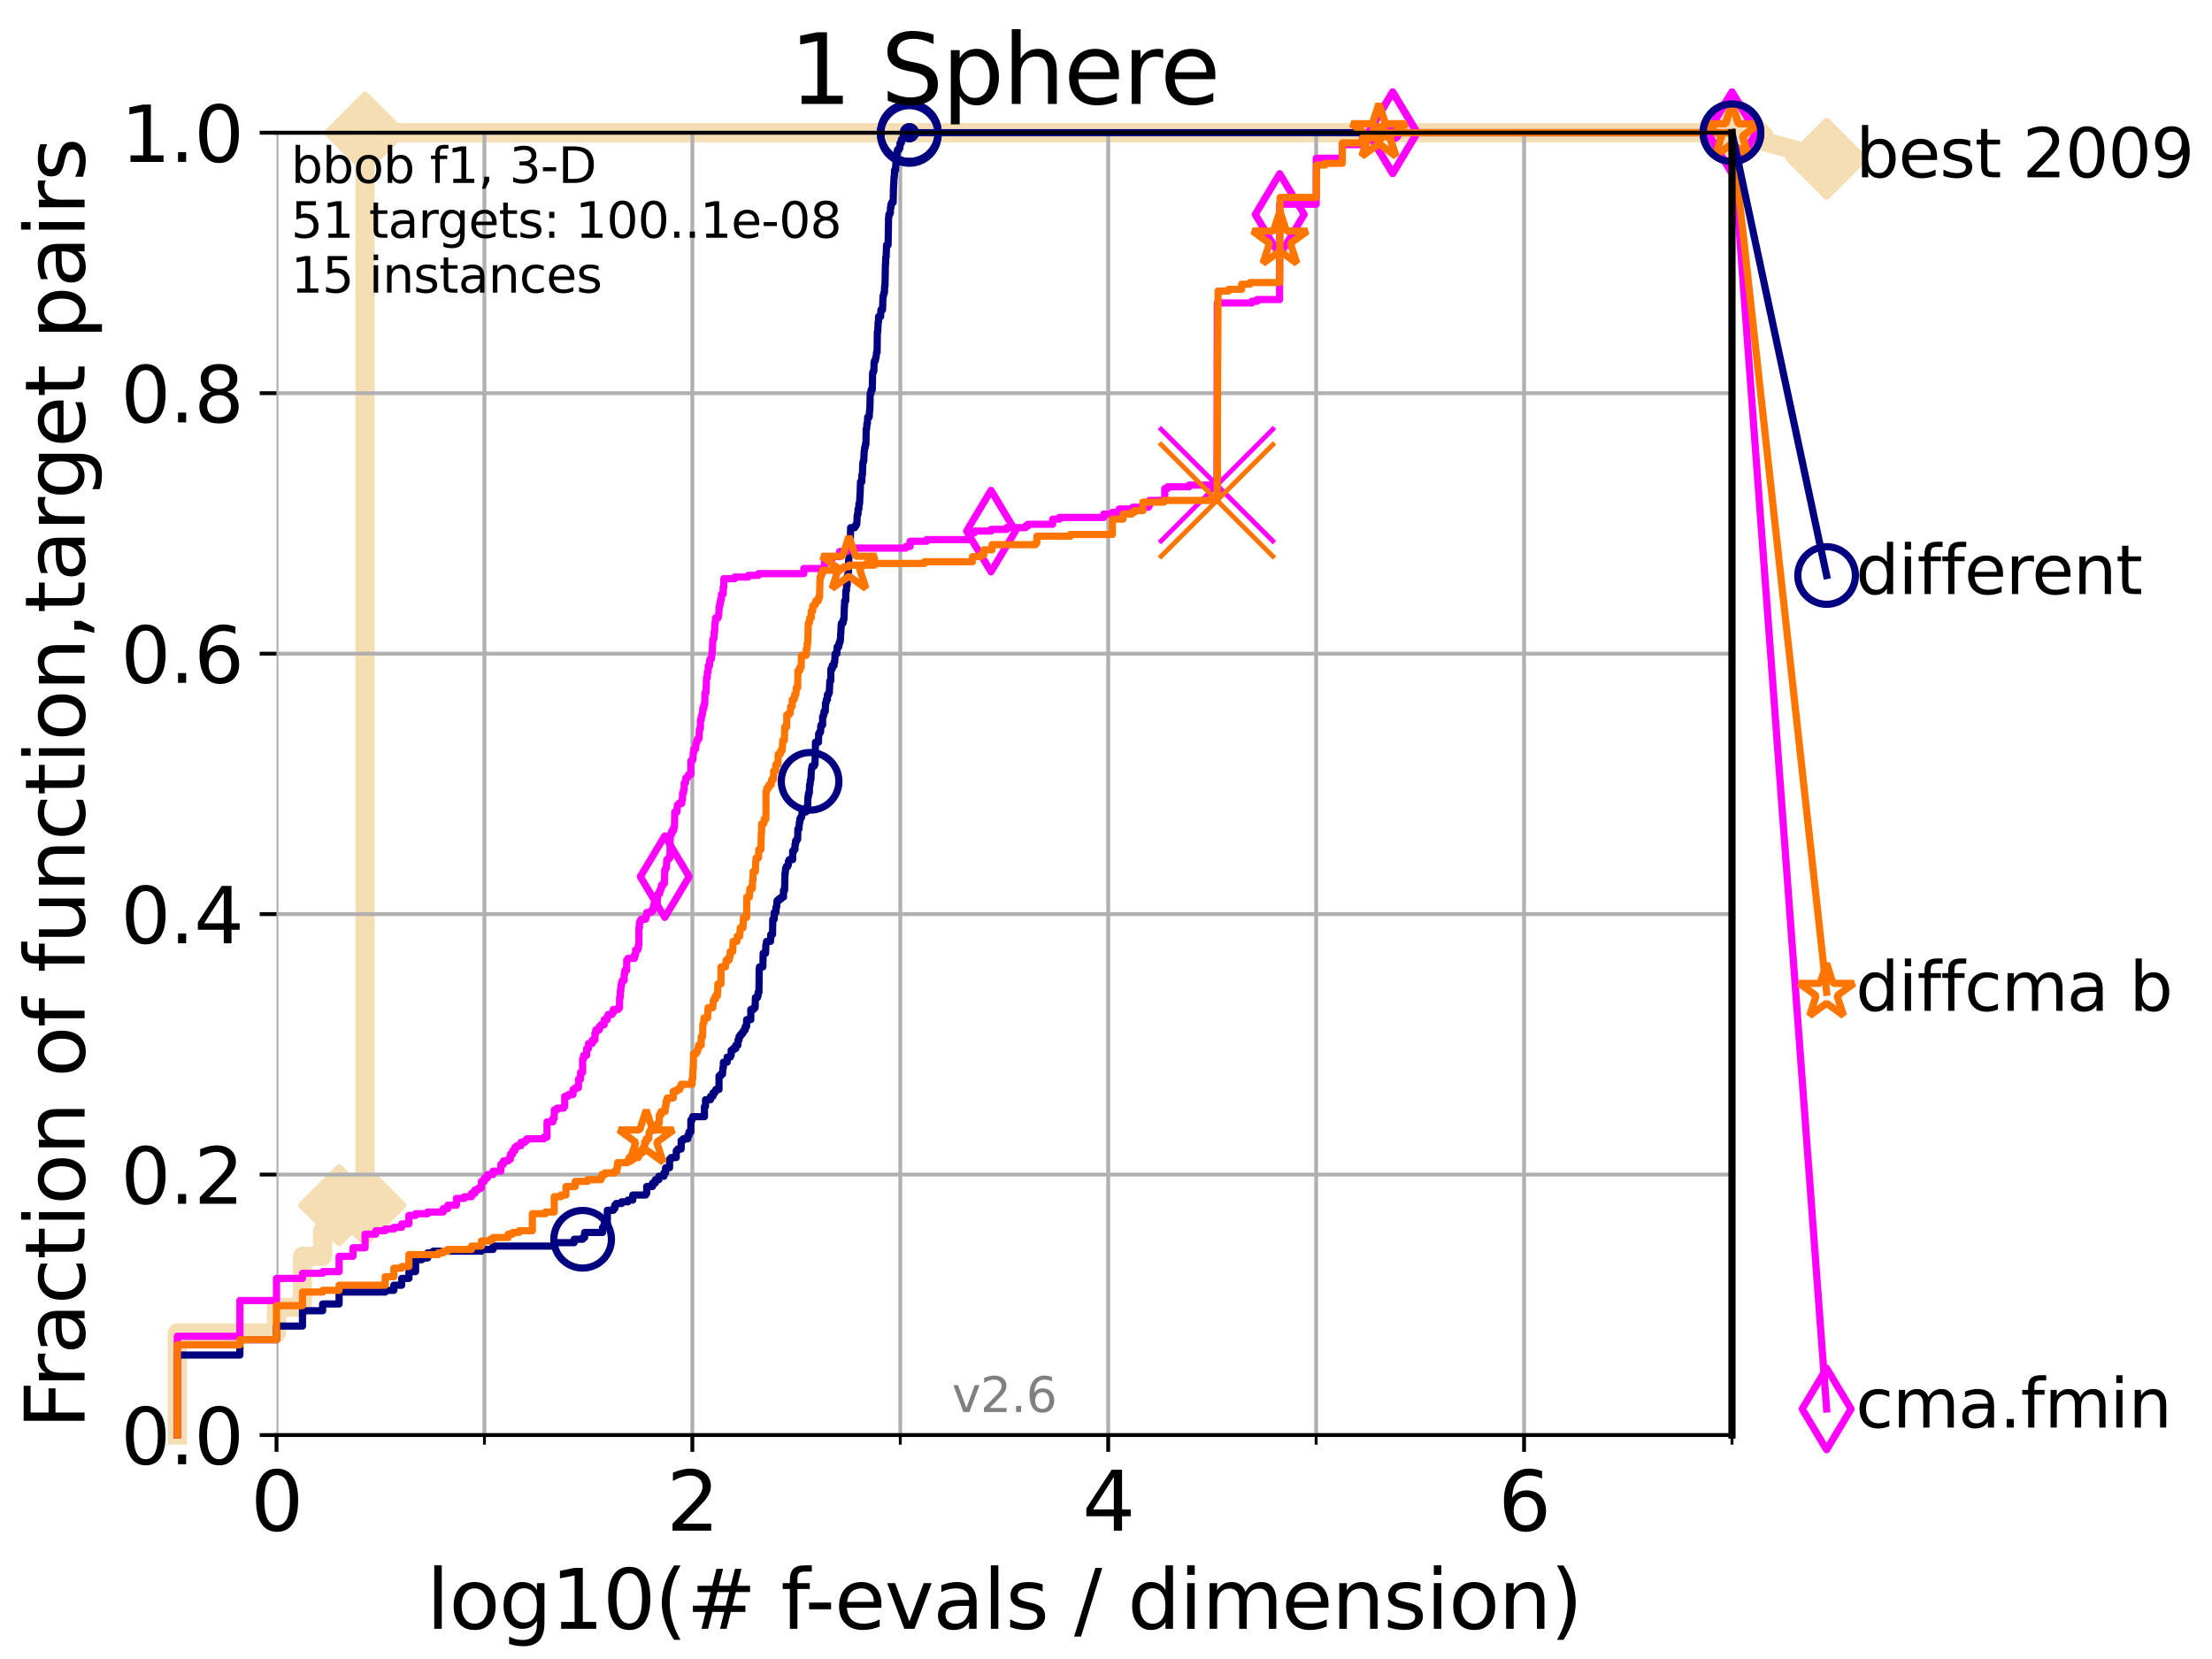 <?xml version="1.0" encoding="utf-8" standalone="no"?>
<!DOCTYPE svg PUBLIC "-//W3C//DTD SVG 1.1//EN"
  "http://www.w3.org/Graphics/SVG/1.1/DTD/svg11.dtd">
<svg height="345.6pt" version="1.1" viewBox="0 0 460.8 345.6" width="460.8pt" xmlns="http://www.w3.org/2000/svg" xmlns:xlink="http://www.w3.org/1999/xlink">
 <defs>
  <style type="text/css">*{stroke-linecap:butt;stroke-linejoin:round;}</style>
 </defs>
 <g id="figure_1">
  <g id="patch_1">
   <path d="M 0 345.6 
L 460.8 345.6 
L 460.8 0 
L 0 0 
z
" style="fill:#ffffff;"/>
  </g>
  <g id="axes_1">
   <g id="patch_2">
    <path d="M 57.6 298.944 
L 360.806 298.944 
L 360.806 27.648 
L 57.6 27.648 
z
" style="fill:#ffffff;"/>
   </g>
   <g id="line2d_1">
    <path d="M 36.933 298.944 
L 36.933 277.666 
L 57.6 277.666 
L 57.6 272.346 
L 63.012 272.346 
L 63.012 261.707 
L 67.209 261.707 
L 67.209 256.388 
L 70.639 256.388 
L 70.639 251.068 
L 76.051 251.068 
L 76.051 27.648 
L 360.806 27.648 
" style="fill:none;stroke:#f5deb3;stroke-linecap:square;stroke-width:4;"/>
   </g>
   <g id="line2d_2">
    <defs>
     <path d="M -0 7.778 
L 7.778 0 
L 0 -7.778 
L -7.778 -0 
z
" id="m4a753f8018" style="stroke:#f5deb3;stroke-linejoin:miter;stroke-width:1.5;"/>
    </defs>
    <g>
     <use style="fill:#f5deb3;stroke:#f5deb3;stroke-linejoin:miter;stroke-width:1.5;" x="70.639" xlink:href="#m4a753f8018" y="251.068"/>
     <use style="fill:#f5deb3;stroke:#f5deb3;stroke-linejoin:miter;stroke-width:1.5;" x="76.051" xlink:href="#m4a753f8018" y="251.068"/>
     <use style="fill:#f5deb3;stroke:#f5deb3;stroke-linejoin:miter;stroke-width:1.5;" x="76.051" xlink:href="#m4a753f8018" y="251.068"/>
     <use style="fill:#f5deb3;stroke:#f5deb3;stroke-linejoin:miter;stroke-width:1.5;" x="76.051" xlink:href="#m4a753f8018" y="27.648"/>
     <use style="fill:#f5deb3;stroke:#f5deb3;stroke-linejoin:miter;stroke-width:1.5;" x="76.051" xlink:href="#m4a753f8018" y="27.648"/>
     <use style="fill:#f5deb3;stroke:#f5deb3;stroke-linejoin:miter;stroke-width:1.5;" x="360.806" xlink:href="#m4a753f8018" y="27.648"/>
    </g>
   </g>
   <g id="line2d_3">
    <path style="fill:none;stroke:#f5deb3;stroke-linecap:square;stroke-width:4;"/>
    <g/>
   </g>
   <g id="line2d_4">
    <path d="M 360.806 27.648 
L 380.515 33.074 
" style="fill:none;stroke:#f5deb3;stroke-linecap:square;stroke-width:4;"/>
    <g>
     <use style="fill:#f5deb3;stroke:#f5deb3;stroke-linejoin:miter;stroke-width:1.5;" x="360.806" xlink:href="#m4a753f8018" y="27.648"/>
     <use style="fill:#f5deb3;stroke:#f5deb3;stroke-linejoin:miter;stroke-width:1.5;" x="380.515" xlink:href="#m4a753f8018" y="33.074"/>
    </g>
   </g>
   <g id="matplotlib.axis_1">
    <g id="xtick_1">
     <g id="line2d_5">
      <path clip-path="url(#p69cab683eb)" d="M 57.6 298.944 
L 57.6 27.648 
" style="fill:none;stroke:#b0b0b0;stroke-linecap:square;stroke-width:0.8;"/>
     </g>
     <g id="line2d_6">
      <defs>
       <path d="M 0 0 
L 0 3.5 
" id="m08f3729503" style="stroke:#000000;stroke-width:0.8;"/>
      </defs>
      <g>
       <use style="stroke:#000000;stroke-width:0.8;" x="57.6" xlink:href="#m08f3729503" y="298.944"/>
      </g>
     </g>
     <g id="text_1">
      <!-- 0 -->
      <g transform="translate(52.192 318.861)scale(0.17 -0.17)">
       <defs>
        <path d="M 2034 4250 
Q 1547 4250 1301 3770 
Q 1056 3291 1056 2328 
Q 1056 1369 1301 889 
Q 1547 409 2034 409 
Q 2525 409 2770 889 
Q 3016 1369 3016 2328 
Q 3016 3291 2770 3770 
Q 2525 4250 2034 4250 
z
M 2034 4750 
Q 2819 4750 3233 4129 
Q 3647 3509 3647 2328 
Q 3647 1150 3233 529 
Q 2819 -91 2034 -91 
Q 1250 -91 836 529 
Q 422 1150 422 2328 
Q 422 3509 836 4129 
Q 1250 4750 2034 4750 
z
" id="DejaVuSans-30" transform="scale(0.016)"/>
       </defs>
       <use xlink:href="#DejaVuSans-30"/>
      </g>
     </g>
    </g>
    <g id="xtick_2">
     <g id="line2d_7">
      <path clip-path="url(#p69cab683eb)" d="M 144.23 298.944 
L 144.23 27.648 
" style="fill:none;stroke:#b0b0b0;stroke-linecap:square;stroke-width:0.8;"/>
     </g>
     <g id="line2d_8">
      <g>
       <use style="stroke:#000000;stroke-width:0.8;" x="144.23" xlink:href="#m08f3729503" y="298.944"/>
      </g>
     </g>
     <g id="text_2">
      <!-- 2 -->
      <g transform="translate(138.822 318.861)scale(0.17 -0.17)">
       <defs>
        <path d="M 1228 531 
L 3431 531 
L 3431 0 
L 469 0 
L 469 531 
Q 828 903 1448 1529 
Q 2069 2156 2228 2338 
Q 2531 2678 2651 2914 
Q 2772 3150 2772 3378 
Q 2772 3750 2511 3984 
Q 2250 4219 1831 4219 
Q 1534 4219 1204 4116 
Q 875 4013 500 3803 
L 500 4441 
Q 881 4594 1212 4672 
Q 1544 4750 1819 4750 
Q 2544 4750 2975 4387 
Q 3406 4025 3406 3419 
Q 3406 3131 3298 2873 
Q 3191 2616 2906 2266 
Q 2828 2175 2409 1742 
Q 1991 1309 1228 531 
z
" id="DejaVuSans-32" transform="scale(0.016)"/>
       </defs>
       <use xlink:href="#DejaVuSans-32"/>
      </g>
     </g>
    </g>
    <g id="xtick_3">
     <g id="line2d_9">
      <path clip-path="url(#p69cab683eb)" d="M 230.861 298.944 
L 230.861 27.648 
" style="fill:none;stroke:#b0b0b0;stroke-linecap:square;stroke-width:0.8;"/>
     </g>
     <g id="line2d_10">
      <g>
       <use style="stroke:#000000;stroke-width:0.8;" x="230.861" xlink:href="#m08f3729503" y="298.944"/>
      </g>
     </g>
     <g id="text_3">
      <!-- 4 -->
      <g transform="translate(225.453 318.861)scale(0.17 -0.17)">
       <defs>
        <path d="M 2419 4116 
L 825 1625 
L 2419 1625 
L 2419 4116 
z
M 2253 4666 
L 3047 4666 
L 3047 1625 
L 3713 1625 
L 3713 1100 
L 3047 1100 
L 3047 0 
L 2419 0 
L 2419 1100 
L 313 1100 
L 313 1709 
L 2253 4666 
z
" id="DejaVuSans-34" transform="scale(0.016)"/>
       </defs>
       <use xlink:href="#DejaVuSans-34"/>
      </g>
     </g>
    </g>
    <g id="xtick_4">
     <g id="line2d_11">
      <path clip-path="url(#p69cab683eb)" d="M 317.491 298.944 
L 317.491 27.648 
" style="fill:none;stroke:#b0b0b0;stroke-linecap:square;stroke-width:0.8;"/>
     </g>
     <g id="line2d_12">
      <g>
       <use style="stroke:#000000;stroke-width:0.8;" x="317.491" xlink:href="#m08f3729503" y="298.944"/>
      </g>
     </g>
     <g id="text_4">
      <!-- 6 -->
      <g transform="translate(312.083 318.861)scale(0.17 -0.17)">
       <defs>
        <path d="M 2113 2584 
Q 1688 2584 1439 2293 
Q 1191 2003 1191 1497 
Q 1191 994 1439 701 
Q 1688 409 2113 409 
Q 2538 409 2786 701 
Q 3034 994 3034 1497 
Q 3034 2003 2786 2293 
Q 2538 2584 2113 2584 
z
M 3366 4563 
L 3366 3988 
Q 3128 4100 2886 4159 
Q 2644 4219 2406 4219 
Q 1781 4219 1451 3797 
Q 1122 3375 1075 2522 
Q 1259 2794 1537 2939 
Q 1816 3084 2150 3084 
Q 2853 3084 3261 2657 
Q 3669 2231 3669 1497 
Q 3669 778 3244 343 
Q 2819 -91 2113 -91 
Q 1303 -91 875 529 
Q 447 1150 447 2328 
Q 447 3434 972 4092 
Q 1497 4750 2381 4750 
Q 2619 4750 2861 4703 
Q 3103 4656 3366 4563 
z
" id="DejaVuSans-36" transform="scale(0.016)"/>
       </defs>
       <use xlink:href="#DejaVuSans-36"/>
      </g>
     </g>
    </g>
    <g id="xtick_5">
     <g id="line2d_13">
      <path clip-path="url(#p69cab683eb)" d="M 100.915 298.944 
L 100.915 27.648 
" style="fill:none;stroke:#b0b0b0;stroke-linecap:square;stroke-width:0.8;"/>
     </g>
     <g id="line2d_14">
      <defs>
       <path d="M 0 0 
L 0 2 
" id="mb6a43758b8" style="stroke:#000000;stroke-width:0.6;"/>
      </defs>
      <g>
       <use style="stroke:#000000;stroke-width:0.6;" x="100.915" xlink:href="#mb6a43758b8" y="298.944"/>
      </g>
     </g>
    </g>
    <g id="xtick_6">
     <g id="line2d_15">
      <path clip-path="url(#p69cab683eb)" d="M 187.546 298.944 
L 187.546 27.648 
" style="fill:none;stroke:#b0b0b0;stroke-linecap:square;stroke-width:0.8;"/>
     </g>
     <g id="line2d_16">
      <g>
       <use style="stroke:#000000;stroke-width:0.6;" x="187.546" xlink:href="#mb6a43758b8" y="298.944"/>
      </g>
     </g>
    </g>
    <g id="xtick_7">
     <g id="line2d_17">
      <path clip-path="url(#p69cab683eb)" d="M 274.176 298.944 
L 274.176 27.648 
" style="fill:none;stroke:#b0b0b0;stroke-linecap:square;stroke-width:0.8;"/>
     </g>
     <g id="line2d_18">
      <g>
       <use style="stroke:#000000;stroke-width:0.6;" x="274.176" xlink:href="#mb6a43758b8" y="298.944"/>
      </g>
     </g>
    </g>
    <g id="xtick_8">
     <g id="line2d_19">
      <path clip-path="url(#p69cab683eb)" d="M 360.806 298.944 
L 360.806 27.648 
" style="fill:none;stroke:#b0b0b0;stroke-linecap:square;stroke-width:0.8;"/>
     </g>
     <g id="line2d_20">
      <g>
       <use style="stroke:#000000;stroke-width:0.6;" x="360.806" xlink:href="#mb6a43758b8" y="298.944"/>
      </g>
     </g>
    </g>
    <g id="text_5">
     <!-- log10(# f-evals / dimension) -->
     <g transform="translate(88.823 339.314)scale(0.17 -0.17)">
      <defs>
       <path d="M 603 4863 
L 1178 4863 
L 1178 0 
L 603 0 
L 603 4863 
z
" id="DejaVuSans-6c" transform="scale(0.016)"/>
       <path d="M 1959 3097 
Q 1497 3097 1228 2736 
Q 959 2375 959 1747 
Q 959 1119 1226 758 
Q 1494 397 1959 397 
Q 2419 397 2687 759 
Q 2956 1122 2956 1747 
Q 2956 2369 2687 2733 
Q 2419 3097 1959 3097 
z
M 1959 3584 
Q 2709 3584 3137 3096 
Q 3566 2609 3566 1747 
Q 3566 888 3137 398 
Q 2709 -91 1959 -91 
Q 1206 -91 779 398 
Q 353 888 353 1747 
Q 353 2609 779 3096 
Q 1206 3584 1959 3584 
z
" id="DejaVuSans-6f" transform="scale(0.016)"/>
       <path d="M 2906 1791 
Q 2906 2416 2648 2759 
Q 2391 3103 1925 3103 
Q 1463 3103 1205 2759 
Q 947 2416 947 1791 
Q 947 1169 1205 825 
Q 1463 481 1925 481 
Q 2391 481 2648 825 
Q 2906 1169 2906 1791 
z
M 3481 434 
Q 3481 -459 3084 -895 
Q 2688 -1331 1869 -1331 
Q 1566 -1331 1297 -1286 
Q 1028 -1241 775 -1147 
L 775 -588 
Q 1028 -725 1275 -790 
Q 1522 -856 1778 -856 
Q 2344 -856 2625 -561 
Q 2906 -266 2906 331 
L 2906 616 
Q 2728 306 2450 153 
Q 2172 0 1784 0 
Q 1141 0 747 490 
Q 353 981 353 1791 
Q 353 2603 747 3093 
Q 1141 3584 1784 3584 
Q 2172 3584 2450 3431 
Q 2728 3278 2906 2969 
L 2906 3500 
L 3481 3500 
L 3481 434 
z
" id="DejaVuSans-67" transform="scale(0.016)"/>
       <path d="M 794 531 
L 1825 531 
L 1825 4091 
L 703 3866 
L 703 4441 
L 1819 4666 
L 2450 4666 
L 2450 531 
L 3481 531 
L 3481 0 
L 794 0 
L 794 531 
z
" id="DejaVuSans-31" transform="scale(0.016)"/>
       <path d="M 1984 4856 
Q 1566 4138 1362 3434 
Q 1159 2731 1159 2009 
Q 1159 1288 1364 580 
Q 1569 -128 1984 -844 
L 1484 -844 
Q 1016 -109 783 600 
Q 550 1309 550 2009 
Q 550 2706 781 3412 
Q 1013 4119 1484 4856 
L 1984 4856 
z
" id="DejaVuSans-28" transform="scale(0.016)"/>
       <path d="M 3272 2816 
L 2363 2816 
L 2100 1772 
L 3016 1772 
L 3272 2816 
z
M 2803 4594 
L 2478 3297 
L 3391 3297 
L 3719 4594 
L 4219 4594 
L 3897 3297 
L 4872 3297 
L 4872 2816 
L 3775 2816 
L 3519 1772 
L 4513 1772 
L 4513 1294 
L 3397 1294 
L 3072 0 
L 2572 0 
L 2894 1294 
L 1978 1294 
L 1656 0 
L 1153 0 
L 1478 1294 
L 494 1294 
L 494 1772 
L 1594 1772 
L 1856 2816 
L 850 2816 
L 850 3297 
L 1978 3297 
L 2297 4594 
L 2803 4594 
z
" id="DejaVuSans-23" transform="scale(0.016)"/>
       <path id="DejaVuSans-20" transform="scale(0.016)"/>
       <path d="M 2375 4863 
L 2375 4384 
L 1825 4384 
Q 1516 4384 1395 4259 
Q 1275 4134 1275 3809 
L 1275 3500 
L 2222 3500 
L 2222 3053 
L 1275 3053 
L 1275 0 
L 697 0 
L 697 3053 
L 147 3053 
L 147 3500 
L 697 3500 
L 697 3744 
Q 697 4328 969 4595 
Q 1241 4863 1831 4863 
L 2375 4863 
z
" id="DejaVuSans-66" transform="scale(0.016)"/>
       <path d="M 313 2009 
L 1997 2009 
L 1997 1497 
L 313 1497 
L 313 2009 
z
" id="DejaVuSans-2d" transform="scale(0.016)"/>
       <path d="M 3597 1894 
L 3597 1613 
L 953 1613 
Q 991 1019 1311 708 
Q 1631 397 2203 397 
Q 2534 397 2845 478 
Q 3156 559 3463 722 
L 3463 178 
Q 3153 47 2828 -22 
Q 2503 -91 2169 -91 
Q 1331 -91 842 396 
Q 353 884 353 1716 
Q 353 2575 817 3079 
Q 1281 3584 2069 3584 
Q 2775 3584 3186 3129 
Q 3597 2675 3597 1894 
z
M 3022 2063 
Q 3016 2534 2758 2815 
Q 2500 3097 2075 3097 
Q 1594 3097 1305 2825 
Q 1016 2553 972 2059 
L 3022 2063 
z
" id="DejaVuSans-65" transform="scale(0.016)"/>
       <path d="M 191 3500 
L 800 3500 
L 1894 563 
L 2988 3500 
L 3597 3500 
L 2284 0 
L 1503 0 
L 191 3500 
z
" id="DejaVuSans-76" transform="scale(0.016)"/>
       <path d="M 2194 1759 
Q 1497 1759 1228 1600 
Q 959 1441 959 1056 
Q 959 750 1161 570 
Q 1363 391 1709 391 
Q 2188 391 2477 730 
Q 2766 1069 2766 1631 
L 2766 1759 
L 2194 1759 
z
M 3341 1997 
L 3341 0 
L 2766 0 
L 2766 531 
Q 2569 213 2275 61 
Q 1981 -91 1556 -91 
Q 1019 -91 701 211 
Q 384 513 384 1019 
Q 384 1609 779 1909 
Q 1175 2209 1959 2209 
L 2766 2209 
L 2766 2266 
Q 2766 2663 2505 2880 
Q 2244 3097 1772 3097 
Q 1472 3097 1187 3025 
Q 903 2953 641 2809 
L 641 3341 
Q 956 3463 1253 3523 
Q 1550 3584 1831 3584 
Q 2591 3584 2966 3190 
Q 3341 2797 3341 1997 
z
" id="DejaVuSans-61" transform="scale(0.016)"/>
       <path d="M 2834 3397 
L 2834 2853 
Q 2591 2978 2328 3040 
Q 2066 3103 1784 3103 
Q 1356 3103 1142 2972 
Q 928 2841 928 2578 
Q 928 2378 1081 2264 
Q 1234 2150 1697 2047 
L 1894 2003 
Q 2506 1872 2764 1633 
Q 3022 1394 3022 966 
Q 3022 478 2636 193 
Q 2250 -91 1575 -91 
Q 1294 -91 989 -36 
Q 684 19 347 128 
L 347 722 
Q 666 556 975 473 
Q 1284 391 1588 391 
Q 1994 391 2212 530 
Q 2431 669 2431 922 
Q 2431 1156 2273 1281 
Q 2116 1406 1581 1522 
L 1381 1569 
Q 847 1681 609 1914 
Q 372 2147 372 2553 
Q 372 3047 722 3315 
Q 1072 3584 1716 3584 
Q 2034 3584 2315 3537 
Q 2597 3491 2834 3397 
z
" id="DejaVuSans-73" transform="scale(0.016)"/>
       <path d="M 1625 4666 
L 2156 4666 
L 531 -594 
L 0 -594 
L 1625 4666 
z
" id="DejaVuSans-2f" transform="scale(0.016)"/>
       <path d="M 2906 2969 
L 2906 4863 
L 3481 4863 
L 3481 0 
L 2906 0 
L 2906 525 
Q 2725 213 2448 61 
Q 2172 -91 1784 -91 
Q 1150 -91 751 415 
Q 353 922 353 1747 
Q 353 2572 751 3078 
Q 1150 3584 1784 3584 
Q 2172 3584 2448 3432 
Q 2725 3281 2906 2969 
z
M 947 1747 
Q 947 1113 1208 752 
Q 1469 391 1925 391 
Q 2381 391 2643 752 
Q 2906 1113 2906 1747 
Q 2906 2381 2643 2742 
Q 2381 3103 1925 3103 
Q 1469 3103 1208 2742 
Q 947 2381 947 1747 
z
" id="DejaVuSans-64" transform="scale(0.016)"/>
       <path d="M 603 3500 
L 1178 3500 
L 1178 0 
L 603 0 
L 603 3500 
z
M 603 4863 
L 1178 4863 
L 1178 4134 
L 603 4134 
L 603 4863 
z
" id="DejaVuSans-69" transform="scale(0.016)"/>
       <path d="M 3328 2828 
Q 3544 3216 3844 3400 
Q 4144 3584 4550 3584 
Q 5097 3584 5394 3201 
Q 5691 2819 5691 2113 
L 5691 0 
L 5113 0 
L 5113 2094 
Q 5113 2597 4934 2840 
Q 4756 3084 4391 3084 
Q 3944 3084 3684 2787 
Q 3425 2491 3425 1978 
L 3425 0 
L 2847 0 
L 2847 2094 
Q 2847 2600 2669 2842 
Q 2491 3084 2119 3084 
Q 1678 3084 1418 2786 
Q 1159 2488 1159 1978 
L 1159 0 
L 581 0 
L 581 3500 
L 1159 3500 
L 1159 2956 
Q 1356 3278 1631 3431 
Q 1906 3584 2284 3584 
Q 2666 3584 2933 3390 
Q 3200 3197 3328 2828 
z
" id="DejaVuSans-6d" transform="scale(0.016)"/>
       <path d="M 3513 2113 
L 3513 0 
L 2938 0 
L 2938 2094 
Q 2938 2591 2744 2837 
Q 2550 3084 2163 3084 
Q 1697 3084 1428 2787 
Q 1159 2491 1159 1978 
L 1159 0 
L 581 0 
L 581 3500 
L 1159 3500 
L 1159 2956 
Q 1366 3272 1645 3428 
Q 1925 3584 2291 3584 
Q 2894 3584 3203 3211 
Q 3513 2838 3513 2113 
z
" id="DejaVuSans-6e" transform="scale(0.016)"/>
       <path d="M 513 4856 
L 1013 4856 
Q 1481 4119 1714 3412 
Q 1947 2706 1947 2009 
Q 1947 1309 1714 600 
Q 1481 -109 1013 -844 
L 513 -844 
Q 928 -128 1133 580 
Q 1338 1288 1338 2009 
Q 1338 2731 1133 3434 
Q 928 4138 513 4856 
z
" id="DejaVuSans-29" transform="scale(0.016)"/>
      </defs>
      <use xlink:href="#DejaVuSans-6c"/>
      <use x="27.783" xlink:href="#DejaVuSans-6f"/>
      <use x="88.965" xlink:href="#DejaVuSans-67"/>
      <use x="152.441" xlink:href="#DejaVuSans-31"/>
      <use x="216.064" xlink:href="#DejaVuSans-30"/>
      <use x="279.688" xlink:href="#DejaVuSans-28"/>
      <use x="318.701" xlink:href="#DejaVuSans-23"/>
      <use x="402.49" xlink:href="#DejaVuSans-20"/>
      <use x="434.277" xlink:href="#DejaVuSans-66"/>
      <use x="463.982" xlink:href="#DejaVuSans-2d"/>
      <use x="500.066" xlink:href="#DejaVuSans-65"/>
      <use x="561.59" xlink:href="#DejaVuSans-76"/>
      <use x="620.77" xlink:href="#DejaVuSans-61"/>
      <use x="682.049" xlink:href="#DejaVuSans-6c"/>
      <use x="709.832" xlink:href="#DejaVuSans-73"/>
      <use x="761.932" xlink:href="#DejaVuSans-20"/>
      <use x="793.719" xlink:href="#DejaVuSans-2f"/>
      <use x="827.41" xlink:href="#DejaVuSans-20"/>
      <use x="859.197" xlink:href="#DejaVuSans-64"/>
      <use x="922.674" xlink:href="#DejaVuSans-69"/>
      <use x="950.457" xlink:href="#DejaVuSans-6d"/>
      <use x="1047.869" xlink:href="#DejaVuSans-65"/>
      <use x="1109.393" xlink:href="#DejaVuSans-6e"/>
      <use x="1172.771" xlink:href="#DejaVuSans-73"/>
      <use x="1224.871" xlink:href="#DejaVuSans-69"/>
      <use x="1252.654" xlink:href="#DejaVuSans-6f"/>
      <use x="1313.836" xlink:href="#DejaVuSans-6e"/>
      <use x="1377.215" xlink:href="#DejaVuSans-29"/>
     </g>
    </g>
   </g>
   <g id="matplotlib.axis_2">
    <g id="ytick_1">
     <g id="line2d_21">
      <path clip-path="url(#p69cab683eb)" d="M 57.6 298.944 
L 360.806 298.944 
" style="fill:none;stroke:#b0b0b0;stroke-linecap:square;stroke-width:0.8;"/>
     </g>
     <g id="line2d_22">
      <defs>
       <path d="M 0 0 
L -3.5 0 
" id="m5b874d2002" style="stroke:#000000;stroke-width:0.8;"/>
      </defs>
      <g>
       <use style="stroke:#000000;stroke-width:0.8;" x="57.6" xlink:href="#m5b874d2002" y="298.944"/>
      </g>
     </g>
     <g id="text_6">
      <!-- 0.0 -->
      <g transform="translate(25.155 305.023)scale(0.16 -0.16)">
       <defs>
        <path d="M 684 794 
L 1344 794 
L 1344 0 
L 684 0 
L 684 794 
z
" id="DejaVuSans-2e" transform="scale(0.016)"/>
       </defs>
       <use xlink:href="#DejaVuSans-30"/>
       <use x="63.623" xlink:href="#DejaVuSans-2e"/>
       <use x="95.41" xlink:href="#DejaVuSans-30"/>
      </g>
     </g>
    </g>
    <g id="ytick_2">
     <g id="line2d_23">
      <path clip-path="url(#p69cab683eb)" d="M 57.6 244.685 
L 360.806 244.685 
" style="fill:none;stroke:#b0b0b0;stroke-linecap:square;stroke-width:0.8;"/>
     </g>
     <g id="line2d_24">
      <g>
       <use style="stroke:#000000;stroke-width:0.8;" x="57.6" xlink:href="#m5b874d2002" y="244.685"/>
      </g>
     </g>
     <g id="text_7">
      <!-- 0.2 -->
      <g transform="translate(25.155 250.764)scale(0.16 -0.16)">
       <use xlink:href="#DejaVuSans-30"/>
       <use x="63.623" xlink:href="#DejaVuSans-2e"/>
       <use x="95.41" xlink:href="#DejaVuSans-32"/>
      </g>
     </g>
    </g>
    <g id="ytick_3">
     <g id="line2d_25">
      <path clip-path="url(#p69cab683eb)" d="M 57.6 190.426 
L 360.806 190.426 
" style="fill:none;stroke:#b0b0b0;stroke-linecap:square;stroke-width:0.8;"/>
     </g>
     <g id="line2d_26">
      <g>
       <use style="stroke:#000000;stroke-width:0.8;" x="57.6" xlink:href="#m5b874d2002" y="190.426"/>
      </g>
     </g>
     <g id="text_8">
      <!-- 0.4 -->
      <g transform="translate(25.155 196.504)scale(0.16 -0.16)">
       <use xlink:href="#DejaVuSans-30"/>
       <use x="63.623" xlink:href="#DejaVuSans-2e"/>
       <use x="95.41" xlink:href="#DejaVuSans-34"/>
      </g>
     </g>
    </g>
    <g id="ytick_4">
     <g id="line2d_27">
      <path clip-path="url(#p69cab683eb)" d="M 57.6 136.166 
L 360.806 136.166 
" style="fill:none;stroke:#b0b0b0;stroke-linecap:square;stroke-width:0.8;"/>
     </g>
     <g id="line2d_28">
      <g>
       <use style="stroke:#000000;stroke-width:0.8;" x="57.6" xlink:href="#m5b874d2002" y="136.166"/>
      </g>
     </g>
     <g id="text_9">
      <!-- 0.6 -->
      <g transform="translate(25.155 142.245)scale(0.16 -0.16)">
       <use xlink:href="#DejaVuSans-30"/>
       <use x="63.623" xlink:href="#DejaVuSans-2e"/>
       <use x="95.41" xlink:href="#DejaVuSans-36"/>
      </g>
     </g>
    </g>
    <g id="ytick_5">
     <g id="line2d_29">
      <path clip-path="url(#p69cab683eb)" d="M 57.6 81.907 
L 360.806 81.907 
" style="fill:none;stroke:#b0b0b0;stroke-linecap:square;stroke-width:0.8;"/>
     </g>
     <g id="line2d_30">
      <g>
       <use style="stroke:#000000;stroke-width:0.8;" x="57.6" xlink:href="#m5b874d2002" y="81.907"/>
      </g>
     </g>
     <g id="text_10">
      <!-- 0.8 -->
      <g transform="translate(25.155 87.986)scale(0.16 -0.16)">
       <defs>
        <path d="M 2034 2216 
Q 1584 2216 1326 1975 
Q 1069 1734 1069 1313 
Q 1069 891 1326 650 
Q 1584 409 2034 409 
Q 2484 409 2743 651 
Q 3003 894 3003 1313 
Q 3003 1734 2745 1975 
Q 2488 2216 2034 2216 
z
M 1403 2484 
Q 997 2584 770 2862 
Q 544 3141 544 3541 
Q 544 4100 942 4425 
Q 1341 4750 2034 4750 
Q 2731 4750 3128 4425 
Q 3525 4100 3525 3541 
Q 3525 3141 3298 2862 
Q 3072 2584 2669 2484 
Q 3125 2378 3379 2068 
Q 3634 1759 3634 1313 
Q 3634 634 3220 271 
Q 2806 -91 2034 -91 
Q 1263 -91 848 271 
Q 434 634 434 1313 
Q 434 1759 690 2068 
Q 947 2378 1403 2484 
z
M 1172 3481 
Q 1172 3119 1398 2916 
Q 1625 2713 2034 2713 
Q 2441 2713 2670 2916 
Q 2900 3119 2900 3481 
Q 2900 3844 2670 4047 
Q 2441 4250 2034 4250 
Q 1625 4250 1398 4047 
Q 1172 3844 1172 3481 
z
" id="DejaVuSans-38" transform="scale(0.016)"/>
       </defs>
       <use xlink:href="#DejaVuSans-30"/>
       <use x="63.623" xlink:href="#DejaVuSans-2e"/>
       <use x="95.41" xlink:href="#DejaVuSans-38"/>
      </g>
     </g>
    </g>
    <g id="ytick_6">
     <g id="line2d_31">
      <path clip-path="url(#p69cab683eb)" d="M 57.6 27.648 
L 360.806 27.648 
" style="fill:none;stroke:#b0b0b0;stroke-linecap:square;stroke-width:0.8;"/>
     </g>
     <g id="line2d_32">
      <g>
       <use style="stroke:#000000;stroke-width:0.8;" x="57.6" xlink:href="#m5b874d2002" y="27.648"/>
      </g>
     </g>
     <g id="text_11">
      <!-- 1.0 -->
      <g transform="translate(25.155 33.727)scale(0.16 -0.16)">
       <use xlink:href="#DejaVuSans-31"/>
       <use x="63.623" xlink:href="#DejaVuSans-2e"/>
       <use x="95.41" xlink:href="#DejaVuSans-30"/>
      </g>
     </g>
    </g>
    <g id="text_12">
     <!-- Fraction of function,target pairs -->
     <g transform="translate(17.62 297.681)rotate(-90)scale(0.17 -0.17)">
      <defs>
       <path d="M 628 4666 
L 3309 4666 
L 3309 4134 
L 1259 4134 
L 1259 2759 
L 3109 2759 
L 3109 2228 
L 1259 2228 
L 1259 0 
L 628 0 
L 628 4666 
z
" id="DejaVuSans-46" transform="scale(0.016)"/>
       <path d="M 2631 2963 
Q 2534 3019 2420 3045 
Q 2306 3072 2169 3072 
Q 1681 3072 1420 2755 
Q 1159 2438 1159 1844 
L 1159 0 
L 581 0 
L 581 3500 
L 1159 3500 
L 1159 2956 
Q 1341 3275 1631 3429 
Q 1922 3584 2338 3584 
Q 2397 3584 2469 3576 
Q 2541 3569 2628 3553 
L 2631 2963 
z
" id="DejaVuSans-72" transform="scale(0.016)"/>
       <path d="M 3122 3366 
L 3122 2828 
Q 2878 2963 2633 3030 
Q 2388 3097 2138 3097 
Q 1578 3097 1268 2742 
Q 959 2388 959 1747 
Q 959 1106 1268 751 
Q 1578 397 2138 397 
Q 2388 397 2633 464 
Q 2878 531 3122 666 
L 3122 134 
Q 2881 22 2623 -34 
Q 2366 -91 2075 -91 
Q 1284 -91 818 406 
Q 353 903 353 1747 
Q 353 2603 823 3093 
Q 1294 3584 2113 3584 
Q 2378 3584 2631 3529 
Q 2884 3475 3122 3366 
z
" id="DejaVuSans-63" transform="scale(0.016)"/>
       <path d="M 1172 4494 
L 1172 3500 
L 2356 3500 
L 2356 3053 
L 1172 3053 
L 1172 1153 
Q 1172 725 1289 603 
Q 1406 481 1766 481 
L 2356 481 
L 2356 0 
L 1766 0 
Q 1100 0 847 248 
Q 594 497 594 1153 
L 594 3053 
L 172 3053 
L 172 3500 
L 594 3500 
L 594 4494 
L 1172 4494 
z
" id="DejaVuSans-74" transform="scale(0.016)"/>
       <path d="M 544 1381 
L 544 3500 
L 1119 3500 
L 1119 1403 
Q 1119 906 1312 657 
Q 1506 409 1894 409 
Q 2359 409 2629 706 
Q 2900 1003 2900 1516 
L 2900 3500 
L 3475 3500 
L 3475 0 
L 2900 0 
L 2900 538 
Q 2691 219 2414 64 
Q 2138 -91 1772 -91 
Q 1169 -91 856 284 
Q 544 659 544 1381 
z
M 1991 3584 
L 1991 3584 
z
" id="DejaVuSans-75" transform="scale(0.016)"/>
       <path d="M 750 794 
L 1409 794 
L 1409 256 
L 897 -744 
L 494 -744 
L 750 256 
L 750 794 
z
" id="DejaVuSans-2c" transform="scale(0.016)"/>
       <path d="M 1159 525 
L 1159 -1331 
L 581 -1331 
L 581 3500 
L 1159 3500 
L 1159 2969 
Q 1341 3281 1617 3432 
Q 1894 3584 2278 3584 
Q 2916 3584 3314 3078 
Q 3713 2572 3713 1747 
Q 3713 922 3314 415 
Q 2916 -91 2278 -91 
Q 1894 -91 1617 61 
Q 1341 213 1159 525 
z
M 3116 1747 
Q 3116 2381 2855 2742 
Q 2594 3103 2138 3103 
Q 1681 3103 1420 2742 
Q 1159 2381 1159 1747 
Q 1159 1113 1420 752 
Q 1681 391 2138 391 
Q 2594 391 2855 752 
Q 3116 1113 3116 1747 
z
" id="DejaVuSans-70" transform="scale(0.016)"/>
      </defs>
      <use xlink:href="#DejaVuSans-46"/>
      <use x="50.27" xlink:href="#DejaVuSans-72"/>
      <use x="91.383" xlink:href="#DejaVuSans-61"/>
      <use x="152.662" xlink:href="#DejaVuSans-63"/>
      <use x="207.643" xlink:href="#DejaVuSans-74"/>
      <use x="246.852" xlink:href="#DejaVuSans-69"/>
      <use x="274.635" xlink:href="#DejaVuSans-6f"/>
      <use x="335.816" xlink:href="#DejaVuSans-6e"/>
      <use x="399.195" xlink:href="#DejaVuSans-20"/>
      <use x="430.982" xlink:href="#DejaVuSans-6f"/>
      <use x="492.164" xlink:href="#DejaVuSans-66"/>
      <use x="527.369" xlink:href="#DejaVuSans-20"/>
      <use x="559.156" xlink:href="#DejaVuSans-66"/>
      <use x="594.361" xlink:href="#DejaVuSans-75"/>
      <use x="657.74" xlink:href="#DejaVuSans-6e"/>
      <use x="721.119" xlink:href="#DejaVuSans-63"/>
      <use x="776.1" xlink:href="#DejaVuSans-74"/>
      <use x="815.309" xlink:href="#DejaVuSans-69"/>
      <use x="843.092" xlink:href="#DejaVuSans-6f"/>
      <use x="904.273" xlink:href="#DejaVuSans-6e"/>
      <use x="967.652" xlink:href="#DejaVuSans-2c"/>
      <use x="999.439" xlink:href="#DejaVuSans-74"/>
      <use x="1038.648" xlink:href="#DejaVuSans-61"/>
      <use x="1099.928" xlink:href="#DejaVuSans-72"/>
      <use x="1139.291" xlink:href="#DejaVuSans-67"/>
      <use x="1202.768" xlink:href="#DejaVuSans-65"/>
      <use x="1264.291" xlink:href="#DejaVuSans-74"/>
      <use x="1303.5" xlink:href="#DejaVuSans-20"/>
      <use x="1335.287" xlink:href="#DejaVuSans-70"/>
      <use x="1398.764" xlink:href="#DejaVuSans-61"/>
      <use x="1460.043" xlink:href="#DejaVuSans-69"/>
      <use x="1487.826" xlink:href="#DejaVuSans-72"/>
      <use x="1528.939" xlink:href="#DejaVuSans-73"/>
     </g>
    </g>
   </g>
   <g id="line2d_33">
    <defs>
     <path d="M 0 1.5 
C 0.398 1.5 0.779 1.342 1.061 1.061 
C 1.342 0.779 1.5 0.398 1.5 0 
C 1.5 -0.398 1.342 -0.779 1.061 -1.061 
C 0.779 -1.342 0.398 -1.5 0 -1.5 
C -0.398 -1.5 -0.779 -1.342 -1.061 -1.061 
C -1.342 -0.779 -1.5 -0.398 -1.5 0 
C -1.5 0.398 -1.342 0.779 -1.061 1.061 
C -0.779 1.342 -0.398 1.5 0 1.5 
z
" id="me0bc530d91" style="stroke:#f5deb3;"/>
    </defs>
    <g>
     <use style="fill:#f5deb3;stroke:#f5deb3;" x="76.051" xlink:href="#me0bc530d91" y="27.648"/>
     <use style="fill:#f5deb3;stroke:#f5deb3;" x="76.051" xlink:href="#me0bc530d91" y="27.648"/>
    </g>
   </g>
   <g id="line2d_34">
    <defs>
     <path d="M 0 1.5 
C 0.398 1.5 0.779 1.342 1.061 1.061 
C 1.342 0.779 1.5 0.398 1.5 0 
C 1.5 -0.398 1.342 -0.779 1.061 -1.061 
C 0.779 -1.342 0.398 -1.5 0 -1.5 
C -0.398 -1.5 -0.779 -1.342 -1.061 -1.061 
C -1.342 -0.779 -1.5 -0.398 -1.5 0 
C -1.5 0.398 -1.342 0.779 -1.061 1.061 
C -0.779 1.342 -0.398 1.5 0 1.5 
z
" id="m7f17a9db59" style="stroke:#000080;"/>
    </defs>
    <g>
     <use style="fill:#000080;stroke:#000080;" x="189.435" xlink:href="#m7f17a9db59" y="27.648"/>
     <use style="fill:#000080;stroke:#000080;" x="189.435" xlink:href="#m7f17a9db59" y="27.648"/>
    </g>
   </g>
   <g id="line2d_35">
    <path d="M 36.933 298.944 
L 36.933 282.276 
L 49.973 282.276 
L 49.973 279.084 
L 57.6 279.084 
L 57.6 276.247 
L 63.012 276.247 
L 63.012 273.056 
L 67.209 273.056 
L 67.209 271.637 
L 70.639 271.637 
L 70.639 269.155 
L 80.249 269.155 
L 80.249 268.8 
L 82.042 268.8 
L 82.042 267.736 
L 83.678 267.736 
L 83.678 266.318 
L 85.184 266.318 
L 85.184 264.899 
L 86.578 264.899 
L 86.578 262.417 
L 87.876 262.417 
L 87.876 262.062 
L 89.09 262.062 
L 89.09 260.998 
L 90.231 260.998 
L 90.231 260.643 
L 100.277 260.643 
L 100.277 260.289 
L 102.708 260.289 
L 102.708 259.579 
L 115.46 259.579 
L 115.46 258.87 
L 119.6 258.87 
L 119.6 258.161 
L 121.372 258.161 
L 121.372 257.806 
L 121.79 257.806 
L 121.79 256.742 
L 125.527 256.742 
L 125.527 255.678 
L 125.863 255.678 
L 125.863 254.969 
L 126.517 254.969 
L 126.517 252.132 
L 127.761 252.132 
L 127.761 251.778 
L 128.06 251.778 
L 128.06 251.068 
L 128.354 251.068 
L 128.354 250.714 
L 129.486 250.714 
L 129.486 250.359 
L 130.811 250.359 
L 130.811 250.004 
L 131.808 250.004 
L 131.808 248.94 
L 134.516 248.94 
L 134.516 248.586 
L 134.725 248.586 
L 134.725 247.167 
L 135.933 247.167 
L 135.933 246.458 
L 136.509 246.458 
L 136.509 245.749 
L 137.25 245.749 
L 137.25 245.039 
L 138.31 245.039 
L 138.31 244.33 
L 138.651 244.33 
L 138.651 243.266 
L 139.476 243.266 
L 139.476 241.493 
L 139.796 241.493 
L 139.796 241.138 
L 140.876 241.138 
L 140.876 239.72 
L 141.173 239.72 
L 141.173 239.365 
L 141.897 239.365 
L 141.897 237.592 
L 142.318 237.592 
L 142.318 237.237 
L 143.265 237.237 
L 143.265 236.528 
L 143.528 236.528 
L 143.528 235.819 
L 143.914 235.819 
L 143.914 233.336 
L 144.168 233.336 
L 144.168 232.982 
L 144.293 232.982 
L 144.293 232.627 
L 146.75 232.627 
L 146.75 230.499 
L 146.968 230.499 
L 146.968 229.081 
L 148.022 229.081 
L 148.022 228.372 
L 148.528 228.372 
L 148.528 227.662 
L 148.923 227.662 
L 148.923 227.308 
L 149.118 227.308 
L 149.118 226.953 
L 149.783 226.953 
L 149.783 224.116 
L 150.152 224.116 
L 150.152 223.761 
L 150.515 223.761 
L 150.605 222.343 
L 150.694 222.343 
L 150.694 221.279 
L 151.478 221.279 
L 151.478 220.215 
L 152.148 220.215 
L 152.148 219.86 
L 152.312 219.86 
L 152.312 218.796 
L 152.716 218.796 
L 152.716 218.442 
L 153.267 218.442 
L 153.267 217.733 
L 153.727 217.733 
L 153.727 216.669 
L 153.952 216.669 
L 153.952 215.959 
L 154.175 215.959 
L 154.175 215.605 
L 154.469 215.605 
L 154.469 215.25 
L 154.758 215.25 
L 154.758 214.895 
L 154.971 214.895 
L 154.971 214.541 
L 155.253 214.541 
L 155.253 213.832 
L 155.53 213.832 
L 155.53 212.413 
L 156.403 212.413 
L 156.403 210.285 
L 156.985 210.285 
L 156.985 209.931 
L 157.301 209.931 
L 157.363 207.803 
L 157.795 207.803 
L 157.795 207.448 
L 157.917 207.448 
L 157.917 206.739 
L 158.098 206.739 
L 158.158 201.774 
L 158.217 201.774 
L 158.217 201.419 
L 158.919 201.419 
L 158.977 198.582 
L 159.485 198.582 
L 159.541 196.809 
L 159.596 196.809 
L 159.707 196.1 
L 160.516 196.1 
L 160.568 194.681 
L 160.933 194.681 
L 160.985 191.49 
L 161.291 191.49 
L 161.291 190.071 
L 161.642 190.071 
L 161.642 189.007 
L 161.791 189.007 
L 161.889 187.589 
L 162.277 187.589 
L 162.277 187.234 
L 162.752 187.234 
L 162.752 186.879 
L 163.215 186.879 
L 163.215 185.461 
L 163.442 185.461 
L 163.532 181.914 
L 163.577 181.914 
L 163.666 180.85 
L 163.8 180.85 
L 163.8 180.496 
L 164.107 180.496 
L 164.107 180.141 
L 164.238 180.141 
L 164.238 179.432 
L 164.41 179.432 
L 164.41 179.077 
L 165.126 179.077 
L 165.126 177.304 
L 165.372 177.304 
L 165.372 176.949 
L 165.615 176.949 
L 165.615 175.886 
L 165.735 175.886 
L 165.735 175.176 
L 165.973 175.176 
L 165.973 174.822 
L 166.17 174.822 
L 166.209 172.694 
L 166.441 172.694 
L 166.518 171.275 
L 166.633 171.275 
L 166.633 170.566 
L 166.822 170.566 
L 166.822 170.211 
L 167.01 170.211 
L 167.085 169.147 
L 167.922 169.147 
L 167.922 168.793 
L 168.064 168.793 
L 168.064 168.084 
L 168.239 168.084 
L 168.309 165.956 
L 168.414 165.956 
L 168.414 165.246 
L 168.586 165.246 
L 168.655 163.473 
L 168.757 163.473 
L 168.825 162.409 
L 168.927 162.409 
L 169.028 160.282 
L 169.095 160.282 
L 169.161 159.572 
L 169.622 159.572 
L 169.622 159.218 
L 169.784 159.218 
L 169.881 154.607 
L 170.511 154.607 
L 170.542 152.834 
L 170.727 152.834 
L 170.727 152.48 
L 170.941 152.48 
L 171.001 151.061 
L 171.36 151.061 
L 171.36 149.288 
L 171.508 149.288 
L 171.508 148.933 
L 171.625 148.933 
L 171.655 148.224 
L 171.915 148.224 
L 171.973 146.451 
L 172.087 146.451 
L 172.144 145.742 
L 172.371 145.742 
L 172.371 144.678 
L 172.622 144.678 
L 172.622 144.323 
L 172.76 144.323 
L 172.87 141.841 
L 173.06 141.841 
L 173.087 139.358 
L 173.356 139.358 
L 173.356 138.649 
L 173.752 138.649 
L 173.752 137.94 
L 173.882 137.94 
L 173.985 136.166 
L 174.343 136.166 
L 174.393 134.748 
L 174.743 134.748 
L 174.768 134.039 
L 174.891 134.039 
L 174.891 133.684 
L 175.038 133.684 
L 175.135 131.911 
L 175.16 131.911 
L 175.232 130.138 
L 175.304 130.138 
L 175.304 129.783 
L 175.638 129.783 
L 175.662 129.074 
L 175.803 129.074 
L 175.896 126.237 
L 175.943 126.237 
L 175.943 125.173 
L 176.174 125.173 
L 176.196 123.045 
L 176.334 123.045 
L 176.356 121.981 
L 176.47 121.981 
L 176.537 119.853 
L 176.717 119.853 
L 176.783 116.661 
L 176.828 116.661 
L 176.872 114.888 
L 177.004 114.888 
L 177.114 112.051 
L 177.157 112.051 
L 177.201 109.923 
L 178.072 109.923 
L 178.072 109.569 
L 178.319 109.569 
L 178.319 109.214 
L 178.482 109.214 
L 178.563 107.441 
L 178.624 107.441 
L 178.624 107.086 
L 178.744 107.086 
L 178.744 106.022 
L 178.924 106.022 
L 178.924 104.958 
L 179.062 104.958 
L 179.16 102.831 
L 179.18 102.831 
L 179.258 100.348 
L 179.548 100.348 
L 179.548 98.93 
L 179.662 98.93 
L 179.739 96.447 
L 179.814 96.447 
L 179.814 96.093 
L 179.928 96.093 
L 180.021 93.965 
L 180.077 93.965 
L 180.115 93.256 
L 180.226 93.256 
L 180.281 92.546 
L 180.392 92.546 
L 180.447 89.355 
L 180.538 89.355 
L 180.593 88.291 
L 180.683 88.291 
L 180.755 86.872 
L 181.076 86.872 
L 181.147 85.454 
L 181.2 85.454 
L 181.287 81.907 
L 181.461 81.907 
L 181.461 81.198 
L 181.703 81.198 
L 181.788 77.652 
L 181.907 77.652 
L 181.907 77.297 
L 182.042 77.297 
L 182.075 75.524 
L 182.159 75.524 
L 182.159 75.169 
L 182.358 75.169 
L 182.424 74.46 
L 182.506 74.46 
L 182.604 73.396 
L 182.718 73.396 
L 182.767 69.14 
L 182.848 69.14 
L 182.944 67.013 
L 183.024 67.013 
L 183.024 65.949 
L 183.45 65.949 
L 183.512 64.53 
L 183.851 64.53 
L 183.942 61.693 
L 184.048 61.693 
L 184.123 60.984 
L 184.243 60.984 
L 184.288 59.565 
L 184.363 59.565 
L 184.451 54.955 
L 184.481 54.955 
L 184.525 53.536 
L 184.599 53.536 
L 184.687 51.054 
L 185.005 51.054 
L 185.105 45.38 
L 185.134 45.38 
L 185.176 44.67 
L 185.36 44.67 
L 185.36 44.316 
L 185.487 44.316 
L 185.501 43.252 
L 185.598 43.252 
L 185.598 42.543 
L 185.751 42.543 
L 185.751 42.188 
L 186.052 42.188 
L 186.147 38.642 
L 186.174 38.642 
L 186.241 36.869 
L 186.308 36.869 
L 186.348 35.45 
L 186.548 35.45 
L 186.627 34.031 
L 186.666 34.031 
L 186.666 33.322 
L 186.784 33.322 
L 186.888 31.549 
L 186.953 31.549 
L 186.953 31.194 
L 187.261 31.194 
L 187.261 30.84 
L 187.476 30.84 
L 187.502 29.776 
L 187.776 29.776 
L 187.776 29.067 
L 188.096 29.067 
L 188.096 28.712 
L 188.265 28.712 
L 188.265 28.357 
L 188.742 28.357 
L 188.742 28.003 
L 189.435 28.003 
L 189.435 27.648 
L 360.806 27.648 
L 360.806 27.648 
" style="fill:none;stroke:#000080;stroke-linecap:square;stroke-width:1.5;"/>
   </g>
   <g id="line2d_36">
    <defs>
     <path d="M 0 6 
C 1.591 6 3.117 5.368 4.243 4.243 
C 5.368 3.117 6 1.591 6 0 
C 6 -1.591 5.368 -3.117 4.243 -4.243 
C 3.117 -5.368 1.591 -6 0 -6 
C -1.591 -6 -3.117 -5.368 -4.243 -4.243 
C -5.368 -3.117 -6 -1.591 -6 0 
C -6 1.591 -5.368 3.117 -4.243 4.243 
C -3.117 5.368 -1.591 6 0 6 
z
" id="m1f9165383b" style="stroke:#000080;stroke-width:1.5;"/>
    </defs>
    <g>
     <use style="fill-opacity:0;stroke:#000080;stroke-width:1.5;" x="121.372" xlink:href="#m1f9165383b" y="258.161"/>
     <use style="fill-opacity:0;stroke:#000080;stroke-width:1.5;" x="168.757" xlink:href="#m1f9165383b" y="162.764"/>
     <use style="fill-opacity:0;stroke:#000080;stroke-width:1.5;" x="189.435" xlink:href="#m1f9165383b" y="28.003"/>
     <use style="fill-opacity:0;stroke:#000080;stroke-width:1.5;" x="189.435" xlink:href="#m1f9165383b" y="27.648"/>
     <use style="fill-opacity:0;stroke:#000080;stroke-width:1.5;" x="189.435" xlink:href="#m1f9165383b" y="27.648"/>
     <use style="fill-opacity:0;stroke:#000080;stroke-width:1.5;" x="360.806" xlink:href="#m1f9165383b" y="27.648"/>
    </g>
   </g>
   <g id="line2d_37">
    <path style="fill:none;stroke:#000080;stroke-linecap:square;stroke-width:1.5;"/>
    <g/>
   </g>
   <g id="line2d_38">
    <defs>
     <path d="M 0 1.5 
C 0.398 1.5 0.779 1.342 1.061 1.061 
C 1.342 0.779 1.5 0.398 1.5 0 
C 1.5 -0.398 1.342 -0.779 1.061 -1.061 
C 0.779 -1.342 0.398 -1.5 0 -1.5 
C -0.398 -1.5 -0.779 -1.342 -1.061 -1.061 
C -1.342 -0.779 -1.5 -0.398 -1.5 0 
C -1.5 0.398 -1.342 0.779 -1.061 1.061 
C -0.779 1.342 -0.398 1.5 0 1.5 
z
" id="m3c14a38c78" style="stroke:#ff00ff;"/>
    </defs>
    <g>
     <use style="fill:#ff00ff;stroke:#ff00ff;" x="290.121" xlink:href="#m3c14a38c78" y="27.648"/>
     <use style="fill:#ff00ff;stroke:#ff00ff;" x="290.121" xlink:href="#m3c14a38c78" y="27.648"/>
    </g>
   </g>
   <g id="line2d_39">
    <path d="M 36.933 298.944 
L 36.933 278.375 
L 49.973 278.375 
L 49.973 270.928 
L 57.6 270.928 
L 57.6 266.318 
L 63.012 266.318 
L 63.012 265.254 
L 67.209 265.254 
L 67.209 264.899 
L 70.639 264.899 
L 70.639 261.707 
L 73.539 261.707 
L 73.539 259.934 
L 76.051 259.934 
L 76.051 257.097 
L 78.267 257.097 
L 78.267 256.388 
L 80.249 256.388 
L 80.249 256.033 
L 82.042 256.033 
L 82.042 255.678 
L 83.678 255.678 
L 83.678 254.969 
L 85.184 254.969 
L 85.184 253.196 
L 86.578 253.196 
L 86.578 252.841 
L 89.09 252.841 
L 89.09 252.487 
L 92.323 252.487 
L 92.323 251.778 
L 93.288 251.778 
L 93.288 251.068 
L 95.081 251.068 
L 95.081 249.65 
L 96.718 249.65 
L 96.718 249.295 
L 98.223 249.295 
L 98.223 248.586 
L 98.933 248.586 
L 98.933 247.877 
L 99.617 247.877 
L 99.617 247.522 
L 100.277 247.522 
L 100.277 246.103 
L 100.915 246.103 
L 100.915 245.394 
L 101.532 245.394 
L 101.532 244.685 
L 102.708 244.685 
L 102.708 243.976 
L 104.345 243.976 
L 104.345 242.557 
L 104.86 242.557 
L 104.86 241.848 
L 105.851 241.848 
L 105.851 241.493 
L 106.327 241.493 
L 106.327 240.429 
L 106.791 240.429 
L 106.791 239.72 
L 107.245 239.72 
L 107.245 239.011 
L 107.687 239.011 
L 107.687 238.656 
L 108.543 238.656 
L 108.543 237.947 
L 109.361 237.947 
L 109.361 237.592 
L 109.757 237.592 
L 109.757 237.237 
L 113.317 237.237 
L 113.317 236.883 
L 113.954 236.883 
L 113.954 233.691 
L 115.168 233.691 
L 115.168 232.982 
L 115.46 232.982 
L 115.46 231.209 
L 116.03 231.209 
L 116.03 230.854 
L 117.384 230.854 
L 117.384 230.499 
L 117.644 230.499 
L 117.644 228.372 
L 118.401 228.372 
L 118.401 228.017 
L 119.366 228.017 
L 119.366 226.953 
L 119.831 226.953 
L 119.831 226.598 
L 120.507 226.598 
L 120.507 224.825 
L 120.944 224.825 
L 120.944 223.407 
L 121.372 223.407 
L 121.372 220.57 
L 121.582 220.57 
L 121.582 219.86 
L 122.199 219.86 
L 122.199 218.442 
L 122.599 218.442 
L 122.599 217.378 
L 123.375 217.378 
L 123.375 216.669 
L 123.936 216.669 
L 123.936 215.25 
L 124.12 215.25 
L 124.12 214.541 
L 124.837 214.541 
L 124.837 213.832 
L 125.185 213.832 
L 125.185 213.477 
L 125.863 213.477 
L 125.863 212.413 
L 126.517 212.413 
L 126.517 211.704 
L 126.677 211.704 
L 126.677 211.349 
L 127.458 211.349 
L 127.458 210.994 
L 127.761 210.994 
L 127.761 210.285 
L 128.786 210.285 
L 128.786 209.931 
L 129.069 209.931 
L 129.069 207.803 
L 129.209 207.803 
L 129.209 206.384 
L 129.348 206.384 
L 129.348 205.32 
L 129.486 205.32 
L 129.486 204.611 
L 129.623 204.611 
L 129.623 204.256 
L 130.027 204.256 
L 130.027 202.838 
L 130.16 202.838 
L 130.16 202.129 
L 130.553 202.129 
L 130.553 200.001 
L 130.811 200.001 
L 130.811 199.646 
L 132.169 199.646 
L 132.169 198.937 
L 132.405 198.937 
L 132.405 197.873 
L 132.87 197.873 
L 132.87 197.518 
L 132.984 197.518 
L 132.984 196.809 
L 133.098 196.809 
L 133.098 193.263 
L 133.211 193.263 
L 133.211 192.199 
L 133.323 192.199 
L 133.323 191.844 
L 133.546 191.844 
L 133.546 191.49 
L 134.516 191.49 
L 134.516 190.78 
L 134.725 190.78 
L 134.725 190.071 
L 135.638 190.071 
L 135.638 189.716 
L 136.03 189.716 
L 136.127 188.652 
L 136.223 188.652 
L 136.223 188.298 
L 136.883 188.298 
L 136.975 186.525 
L 137.067 186.525 
L 137.067 186.17 
L 137.431 186.17 
L 137.431 185.461 
L 137.61 185.461 
L 137.61 185.106 
L 137.788 185.106 
L 137.788 184.397 
L 138.138 184.397 
L 138.138 184.042 
L 138.396 184.042 
L 138.481 181.205 
L 138.651 181.205 
L 138.651 180.85 
L 138.819 180.85 
L 138.902 179.077 
L 139.232 179.077 
L 139.232 178.723 
L 139.556 178.723 
L 139.637 173.758 
L 139.954 173.758 
L 139.954 173.048 
L 140.344 173.048 
L 140.344 172.339 
L 140.497 172.339 
L 140.574 169.147 
L 141.025 169.147 
L 141.099 167.729 
L 141.393 167.729 
L 141.393 167.374 
L 142.038 167.374 
L 142.038 166.665 
L 142.179 166.665 
L 142.179 165.246 
L 142.387 165.246 
L 142.387 164.537 
L 142.525 164.537 
L 142.525 163.119 
L 142.798 163.119 
L 142.865 162.055 
L 143.199 162.055 
L 143.199 161.7 
L 143.462 161.7 
L 143.462 161.346 
L 143.914 161.346 
L 143.914 158.508 
L 144.23 158.508 
L 144.23 158.154 
L 144.355 158.154 
L 144.418 156.735 
L 144.541 156.735 
L 144.541 156.026 
L 144.908 156.026 
L 144.968 154.962 
L 145.028 154.962 
L 145.028 154.607 
L 145.208 154.607 
L 145.208 154.253 
L 145.327 154.253 
L 145.327 153.898 
L 145.62 153.898 
L 145.678 152.125 
L 145.736 152.125 
L 145.736 151.77 
L 145.909 151.77 
L 145.909 149.997 
L 146.08 149.997 
L 146.08 149.288 
L 146.194 149.288 
L 146.194 148.933 
L 146.306 148.933 
L 146.362 148.224 
L 146.418 148.224 
L 146.418 147.515 
L 146.64 147.515 
L 146.64 146.805 
L 146.805 146.805 
L 146.86 144.323 
L 147.076 144.323 
L 147.184 141.131 
L 147.344 141.131 
L 147.344 140.067 
L 147.503 140.067 
L 147.555 138.649 
L 147.816 138.649 
L 147.816 137.585 
L 147.971 137.585 
L 147.971 137.23 
L 148.226 137.23 
L 148.327 135.812 
L 148.378 135.812 
L 148.478 133.329 
L 148.578 133.329 
L 148.578 132.975 
L 148.727 132.975 
L 148.776 131.556 
L 148.874 131.556 
L 148.923 129.783 
L 149.021 129.783 
L 149.069 128.719 
L 149.595 128.719 
L 149.689 128.01 
L 149.736 128.01 
L 149.829 126.237 
L 149.969 126.237 
L 149.969 125.527 
L 150.107 125.527 
L 150.107 124.818 
L 150.289 124.818 
L 150.289 123.754 
L 150.649 123.754 
L 150.649 122.336 
L 150.783 122.336 
L 150.783 120.562 
L 153.033 120.562 
L 153.033 120.208 
L 155.871 120.208 
L 155.871 119.853 
L 158.007 119.853 
L 158.007 119.499 
L 167.453 119.499 
L 167.453 118.435 
L 171.757 118.435 
L 171.757 116.307 
L 173.422 116.307 
L 173.422 115.952 
L 174.904 115.952 
L 174.904 114.888 
L 176.458 114.888 
L 176.458 114.179 
L 188.73 114.179 
L 188.73 113.824 
L 189.593 113.824 
L 189.593 112.76 
L 193.028 112.76 
L 193.028 112.406 
L 202.148 112.406 
L 202.148 110.987 
L 202.983 110.987 
L 202.983 110.633 
L 206.447 110.633 
L 206.447 110.278 
L 209.67 110.278 
L 209.67 109.923 
L 213.644 109.923 
L 213.644 109.569 
L 214.131 109.569 
L 214.131 109.214 
L 219.289 109.214 
L 219.289 108.15 
L 220.686 108.15 
L 220.686 107.796 
L 229.946 107.796 
L 229.946 107.086 
L 231.733 107.086 
L 231.733 106.732 
L 233.16 106.732 
L 233.16 106.022 
L 235.965 106.022 
L 235.965 105.668 
L 239.249 105.668 
L 239.249 105.313 
L 239.446 105.313 
L 239.446 104.249 
L 242.639 104.249 
L 242.639 101.767 
L 243.231 101.767 
L 243.231 101.412 
L 247.689 101.412 
L 247.689 101.058 
L 253.522 101.058 
L 253.59 63.112 
L 260.802 63.112 
L 260.802 62.757 
L 261.889 62.757 
L 261.889 62.402 
L 266.56 62.402 
L 266.589 42.543 
L 274.185 42.543 
L 274.203 32.968 
L 279.596 32.968 
L 279.608 30.13 
L 283.793 30.13 
L 283.799 28.712 
L 287.226 28.712 
L 287.229 28.003 
L 290.121 28.003 
L 290.121 27.648 
L 360.806 27.648 
L 360.806 27.648 
" style="fill:none;stroke:#ff00ff;stroke-linecap:square;stroke-width:1.5;"/>
   </g>
   <g id="line2d_40">
    <defs>
     <path d="M -0 8.485 
L 5.091 0 
L 0 -8.485 
L -5.091 -0 
z
" id="ma38f676422" style="stroke:#ff00ff;stroke-linejoin:miter;stroke-width:1.5;"/>
    </defs>
    <g>
     <use style="fill-opacity:0;stroke:#ff00ff;stroke-linejoin:miter;stroke-width:1.5;" x="138.481" xlink:href="#ma38f676422" y="182.624"/>
     <use style="fill-opacity:0;stroke:#ff00ff;stroke-linejoin:miter;stroke-width:1.5;" x="206.447" xlink:href="#ma38f676422" y="110.633"/>
     <use style="fill-opacity:0;stroke:#ff00ff;stroke-linejoin:miter;stroke-width:1.5;" x="266.586" xlink:href="#ma38f676422" y="44.67"/>
     <use style="fill-opacity:0;stroke:#ff00ff;stroke-linejoin:miter;stroke-width:1.5;" x="290.121" xlink:href="#ma38f676422" y="27.648"/>
     <use style="fill-opacity:0;stroke:#ff00ff;stroke-linejoin:miter;stroke-width:1.5;" x="290.121" xlink:href="#ma38f676422" y="27.648"/>
     <use style="fill-opacity:0;stroke:#ff00ff;stroke-linejoin:miter;stroke-width:1.5;" x="360.806" xlink:href="#ma38f676422" y="27.648"/>
    </g>
   </g>
   <g id="line2d_41">
    <path style="fill:none;stroke:#ff00ff;stroke-linecap:square;stroke-width:1.5;"/>
    <g/>
   </g>
   <g id="line2d_42">
    <path clip-path="url(#p69cab683eb)" d="M 253.509 101.058 
" style="fill:none;stroke:#ff00ff;stroke-linecap:square;stroke-width:1.5;"/>
    <defs>
     <path d="M -12 12 
L 12 -12 
M -12 -12 
L 12 12 
" id="med9260c65b" style="stroke:#ff00ff;"/>
    </defs>
    <g clip-path="url(#p69cab683eb)">
     <use style="fill:#ff00ff;stroke:#ff00ff;" x="253.509" xlink:href="#med9260c65b" y="101.058"/>
    </g>
   </g>
   <g id="line2d_43">
    <defs>
     <path d="M 0 1.5 
C 0.398 1.5 0.779 1.342 1.061 1.061 
C 1.342 0.779 1.5 0.398 1.5 0 
C 1.5 -0.398 1.342 -0.779 1.061 -1.061 
C 0.779 -1.342 0.398 -1.5 0 -1.5 
C -0.398 -1.5 -0.779 -1.342 -1.061 -1.061 
C -1.342 -0.779 -1.5 -0.398 -1.5 0 
C -1.5 0.398 -1.342 0.779 -1.061 1.061 
C -0.779 1.342 -0.398 1.5 0 1.5 
z
" id="m15492019f9" style="stroke:#ff7500;"/>
    </defs>
    <g>
     <use style="fill:#ff7500;stroke:#ff7500;" x="287.259" xlink:href="#m15492019f9" y="27.648"/>
     <use style="fill:#ff7500;stroke:#ff7500;" x="287.259" xlink:href="#m15492019f9" y="27.648"/>
    </g>
   </g>
   <g id="line2d_44">
    <path d="M 36.933 298.944 
L 36.933 280.148 
L 49.973 280.148 
L 49.973 279.084 
L 57.6 279.084 
L 57.6 271.992 
L 63.012 271.992 
L 63.012 269.155 
L 67.209 269.155 
L 67.209 268.8 
L 70.639 268.8 
L 70.639 267.736 
L 80.249 267.736 
L 80.249 265.963 
L 82.042 265.963 
L 82.042 264.19 
L 83.678 264.19 
L 83.678 263.835 
L 85.184 263.835 
L 85.184 261.353 
L 91.306 261.353 
L 91.306 260.998 
L 92.323 260.998 
L 92.323 260.643 
L 93.288 260.643 
L 93.288 260.289 
L 98.223 260.289 
L 98.223 259.579 
L 100.277 259.579 
L 100.277 258.516 
L 102.129 258.516 
L 102.129 258.161 
L 102.708 258.161 
L 102.708 257.806 
L 105.851 257.806 
L 105.851 257.097 
L 106.791 257.097 
L 106.791 256.742 
L 108.12 256.742 
L 108.12 256.388 
L 110.897 256.388 
L 110.897 252.841 
L 113.638 252.841 
L 113.638 252.487 
L 115.46 252.487 
L 115.46 249.295 
L 116.854 249.295 
L 116.854 248.94 
L 117.9 248.94 
L 117.9 247.167 
L 119.831 247.167 
L 119.831 246.103 
L 122.4 246.103 
L 122.4 245.749 
L 125.185 245.749 
L 125.185 245.394 
L 125.357 245.394 
L 125.357 244.685 
L 126.029 244.685 
L 126.029 244.33 
L 128.06 244.33 
L 128.06 243.976 
L 128.499 243.976 
L 128.499 243.266 
L 128.643 243.266 
L 128.643 242.202 
L 130.683 242.202 
L 130.683 241.848 
L 131.065 241.848 
L 131.065 241.138 
L 132.984 241.138 
L 132.984 240.784 
L 133.098 240.784 
L 133.098 240.075 
L 133.211 240.075 
L 133.211 239.72 
L 133.983 239.72 
L 133.983 239.011 
L 134.305 239.011 
L 134.305 237.947 
L 134.621 237.947 
L 134.621 237.237 
L 135.136 237.237 
L 135.238 235.819 
L 135.439 235.819 
L 135.439 235.464 
L 136.223 235.464 
L 136.223 234.755 
L 136.975 234.755 
L 136.975 234.046 
L 137.341 234.046 
L 137.341 232.273 
L 137.699 232.273 
L 137.699 231.563 
L 138.566 231.563 
L 138.566 230.499 
L 138.735 230.499 
L 138.735 229.435 
L 138.985 229.435 
L 138.985 228.726 
L 140.266 228.726 
L 140.266 227.308 
L 141.025 227.308 
L 141.025 226.953 
L 141.611 226.953 
L 141.611 226.598 
L 141.754 226.598 
L 141.754 226.244 
L 141.897 226.244 
L 141.897 225.889 
L 144.168 225.889 
L 144.168 224.825 
L 144.293 224.825 
L 144.355 222.697 
L 144.418 222.697 
L 144.48 219.506 
L 145.028 219.506 
L 145.028 219.151 
L 145.267 219.151 
L 145.267 218.796 
L 145.386 218.796 
L 145.386 218.442 
L 145.503 218.442 
L 145.503 217.733 
L 146.08 217.733 
L 146.08 215.959 
L 146.362 215.959 
L 146.418 213.477 
L 146.474 213.477 
L 146.474 213.122 
L 146.64 213.122 
L 146.64 212.058 
L 147.397 212.058 
L 147.503 209.931 
L 148.478 209.931 
L 148.578 208.512 
L 148.677 208.512 
L 148.677 208.157 
L 149.021 208.157 
L 149.021 207.448 
L 149.453 207.448 
L 149.548 204.966 
L 150.198 204.966 
L 150.198 201.419 
L 151.133 201.419 
L 151.133 200.71 
L 151.263 200.71 
L 151.263 200.001 
L 151.9 200.001 
L 151.9 199.291 
L 152.107 199.291 
L 152.107 198.228 
L 152.636 198.228 
L 152.716 196.1 
L 153.536 196.1 
L 153.575 195.036 
L 154.101 195.036 
L 154.212 193.263 
L 154.793 193.263 
L 154.865 191.135 
L 155.53 191.135 
L 155.564 186.879 
L 156.106 186.879 
L 156.205 185.106 
L 156.729 185.106 
L 156.761 183.333 
L 156.858 183.333 
L 156.89 181.56 
L 157.363 181.56 
L 157.457 179.077 
L 157.519 179.077 
L 157.519 178.723 
L 158.007 178.723 
L 158.068 176.949 
L 158.513 176.949 
L 158.601 173.403 
L 158.659 173.403 
L 158.659 171.63 
L 159.091 171.63 
L 159.091 171.275 
L 159.204 171.275 
L 159.204 170.566 
L 159.569 170.566 
L 159.569 164.892 
L 159.734 164.892 
L 159.734 164.183 
L 160.116 164.183 
L 160.196 163.473 
L 160.647 163.473 
L 160.752 162.409 
L 161.113 162.409 
L 161.164 160.636 
L 161.567 160.636 
L 161.642 159.218 
L 162.06 159.218 
L 162.108 157.09 
L 162.563 157.09 
L 162.634 156.381 
L 162.938 156.381 
L 163.008 154.962 
L 163.054 154.962 
L 163.054 154.253 
L 163.397 154.253 
L 163.487 151.416 
L 163.888 151.416 
L 163.888 148.933 
L 164.324 148.933 
L 164.324 148.579 
L 164.623 148.579 
L 164.708 147.16 
L 165.022 147.16 
L 165.043 145.742 
L 165.412 145.742 
L 165.412 145.387 
L 165.534 145.387 
L 165.534 144.678 
L 165.795 144.678 
L 165.874 143.259 
L 166.17 143.259 
L 166.228 139.713 
L 166.614 139.713 
L 166.614 139.003 
L 166.898 139.003 
L 166.954 136.521 
L 167.957 136.521 
L 167.975 135.102 
L 168.152 135.102 
L 168.152 134.039 
L 168.274 134.039 
L 168.379 129.783 
L 168.603 129.783 
L 168.689 128.719 
L 168.994 128.719 
L 168.994 127.301 
L 169.294 127.301 
L 169.294 126.237 
L 169.606 126.237 
L 169.606 125.882 
L 169.897 125.882 
L 169.945 125.173 
L 170.48 125.173 
L 170.48 124.463 
L 170.727 124.463 
L 170.834 120.208 
L 171.062 120.208 
L 171.062 119.499 
L 171.346 119.499 
L 171.346 118.789 
L 174.953 118.789 
L 174.953 118.435 
L 175.779 118.435 
L 175.779 118.08 
L 176.861 118.08 
L 176.861 117.725 
L 182.159 117.725 
L 182.159 117.371 
L 192.582 117.371 
L 192.582 117.016 
L 202.587 117.016 
L 202.587 115.952 
L 204.279 115.952 
L 204.279 115.598 
L 204.927 115.598 
L 204.927 114.534 
L 206.66 114.534 
L 206.66 113.47 
L 215.704 113.47 
L 215.704 113.115 
L 215.99 113.115 
L 215.99 111.697 
L 222.959 111.697 
L 222.959 111.342 
L 231.718 111.342 
L 231.718 108.15 
L 233.947 108.15 
L 233.947 107.086 
L 235.762 107.086 
L 235.762 106.732 
L 236.311 106.732 
L 236.311 106.377 
L 238.077 106.377 
L 238.077 104.604 
L 242.472 104.604 
L 242.472 104.249 
L 253.557 104.249 
L 253.665 77.297 
L 253.668 77.297 
L 253.749 60.629 
L 255.915 60.629 
L 255.915 60.274 
L 258.651 60.274 
L 258.651 59.211 
L 260.377 59.211 
L 260.377 58.856 
L 266.583 58.856 
L 266.67 41.124 
L 274.201 41.124 
L 274.262 34.386 
L 276.054 34.386 
L 276.054 34.031 
L 279.613 34.031 
L 279.653 29.776 
L 283.813 29.776 
L 283.838 28.712 
L 287.239 28.712 
L 287.259 27.648 
L 360.806 27.648 
L 360.806 27.648 
" style="fill:none;stroke:#ff7500;stroke-linecap:square;stroke-width:1.5;"/>
   </g>
   <g id="line2d_45">
    <defs>
     <path d="M 0 -6 
L -1.347 -1.854 
L -5.706 -1.854 
L -2.18 0.708 
L -3.527 4.854 
L -0 2.292 
L 3.527 4.854 
L 2.18 0.708 
L 5.706 -1.854 
L 1.347 -1.854 
z
" id="maaf10f4794" style="stroke:#ff7500;stroke-linejoin:bevel;stroke-width:1.5;"/>
    </defs>
    <g>
     <use style="fill-opacity:0;stroke:#ff7500;stroke-linejoin:bevel;stroke-width:1.5;" x="134.621" xlink:href="#maaf10f4794" y="237.237"/>
     <use style="fill-opacity:0;stroke:#ff7500;stroke-linejoin:bevel;stroke-width:1.5;" x="176.861" xlink:href="#maaf10f4794" y="117.725"/>
     <use style="fill-opacity:0;stroke:#ff7500;stroke-linejoin:bevel;stroke-width:1.5;" x="266.631" xlink:href="#maaf10f4794" y="49.99"/>
     <use style="fill-opacity:0;stroke:#ff7500;stroke-linejoin:bevel;stroke-width:1.5;" x="287.259" xlink:href="#maaf10f4794" y="27.648"/>
     <use style="fill-opacity:0;stroke:#ff7500;stroke-linejoin:bevel;stroke-width:1.5;" x="287.259" xlink:href="#maaf10f4794" y="27.648"/>
     <use style="fill-opacity:0;stroke:#ff7500;stroke-linejoin:bevel;stroke-width:1.5;" x="360.806" xlink:href="#maaf10f4794" y="27.648"/>
    </g>
   </g>
   <g id="line2d_46">
    <path style="fill:none;stroke:#ff7500;stroke-linecap:square;stroke-width:1.5;"/>
    <g/>
   </g>
   <g id="line2d_47">
    <path clip-path="url(#p69cab683eb)" d="M 253.516 104.249 
" style="fill:none;stroke:#ff7500;stroke-linecap:square;stroke-width:1.5;"/>
    <defs>
     <path d="M -12 12 
L 12 -12 
M -12 -12 
L 12 12 
" id="me34d266be3" style="stroke:#ff7500;"/>
    </defs>
    <g clip-path="url(#p69cab683eb)">
     <use style="fill:#ff7500;stroke:#ff7500;" x="253.516" xlink:href="#me34d266be3" y="104.249"/>
    </g>
   </g>
   <g id="line2d_48">
    <path d="M 360.806 27.648 
L 380.515 293.518 
" style="fill:none;stroke:#ff00ff;stroke-linecap:square;stroke-width:1.5;"/>
    <g>
     <use style="fill-opacity:0;stroke:#ff00ff;stroke-linejoin:miter;stroke-width:1.5;" x="360.806" xlink:href="#ma38f676422" y="27.648"/>
     <use style="fill-opacity:0;stroke:#ff00ff;stroke-linejoin:miter;stroke-width:1.5;" x="380.515" xlink:href="#ma38f676422" y="293.518"/>
    </g>
   </g>
   <g id="line2d_49">
    <path d="M 360.806 27.648 
L 380.515 206.703 
" style="fill:none;stroke:#ff7500;stroke-linecap:square;stroke-width:1.5;"/>
    <g>
     <use style="fill-opacity:0;stroke:#ff7500;stroke-linejoin:bevel;stroke-width:1.5;" x="360.806" xlink:href="#maaf10f4794" y="27.648"/>
     <use style="fill-opacity:0;stroke:#ff7500;stroke-linejoin:bevel;stroke-width:1.5;" x="380.515" xlink:href="#maaf10f4794" y="206.703"/>
    </g>
   </g>
   <g id="line2d_50">
    <path d="M 360.806 27.648 
L 380.515 119.889 
" style="fill:none;stroke:#000080;stroke-linecap:square;stroke-width:1.5;"/>
    <g>
     <use style="fill-opacity:0;stroke:#000080;stroke-width:1.5;" x="360.806" xlink:href="#m1f9165383b" y="27.648"/>
     <use style="fill-opacity:0;stroke:#000080;stroke-width:1.5;" x="380.515" xlink:href="#m1f9165383b" y="119.889"/>
    </g>
   </g>
   <g id="line2d_51">
    <path d="M 360.806 298.944 
L 360.806 27.648 
" style="fill:none;stroke:#000000;stroke-linecap:square;stroke-width:1.5;"/>
   </g>
   <g id="patch_3">
    <path d="M 57.6 298.944 
L 360.806 298.944 
" style="fill:none;stroke:#000000;stroke-linecap:square;stroke-linejoin:miter;stroke-width:0.8;"/>
   </g>
   <g id="patch_4">
    <path d="M 57.6 27.648 
L 360.806 27.648 
" style="fill:none;stroke:#000000;stroke-linecap:square;stroke-linejoin:miter;stroke-width:0.8;"/>
   </g>
   <g id="text_13">
    <!-- cma.fmin  -->
    <g transform="translate(386.579 297.381)scale(0.14 -0.14)">
     <use xlink:href="#DejaVuSans-63"/>
     <use x="54.98" xlink:href="#DejaVuSans-6d"/>
     <use x="152.393" xlink:href="#DejaVuSans-61"/>
     <use x="213.672" xlink:href="#DejaVuSans-2e"/>
     <use x="245.459" xlink:href="#DejaVuSans-66"/>
     <use x="280.664" xlink:href="#DejaVuSans-6d"/>
     <use x="378.076" xlink:href="#DejaVuSans-69"/>
     <use x="405.859" xlink:href="#DejaVuSans-6e"/>
     <use x="469.238" xlink:href="#DejaVuSans-20"/>
    </g>
   </g>
   <g id="text_14">
    <!-- diffcma b -->
    <g transform="translate(386.579 210.566)scale(0.14 -0.14)">
     <defs>
      <path d="M 3116 1747 
Q 3116 2381 2855 2742 
Q 2594 3103 2138 3103 
Q 1681 3103 1420 2742 
Q 1159 2381 1159 1747 
Q 1159 1113 1420 752 
Q 1681 391 2138 391 
Q 2594 391 2855 752 
Q 3116 1113 3116 1747 
z
M 1159 2969 
Q 1341 3281 1617 3432 
Q 1894 3584 2278 3584 
Q 2916 3584 3314 3078 
Q 3713 2572 3713 1747 
Q 3713 922 3314 415 
Q 2916 -91 2278 -91 
Q 1894 -91 1617 61 
Q 1341 213 1159 525 
L 1159 0 
L 581 0 
L 581 4863 
L 1159 4863 
L 1159 2969 
z
" id="DejaVuSans-62" transform="scale(0.016)"/>
     </defs>
     <use xlink:href="#DejaVuSans-64"/>
     <use x="63.477" xlink:href="#DejaVuSans-69"/>
     <use x="91.26" xlink:href="#DejaVuSans-66"/>
     <use x="126.465" xlink:href="#DejaVuSans-66"/>
     <use x="161.67" xlink:href="#DejaVuSans-63"/>
     <use x="216.65" xlink:href="#DejaVuSans-6d"/>
     <use x="314.062" xlink:href="#DejaVuSans-61"/>
     <use x="375.342" xlink:href="#DejaVuSans-20"/>
     <use x="407.129" xlink:href="#DejaVuSans-62"/>
    </g>
   </g>
   <g id="text_15">
    <!-- different -->
    <g transform="translate(386.579 123.752)scale(0.14 -0.14)">
     <use xlink:href="#DejaVuSans-64"/>
     <use x="63.477" xlink:href="#DejaVuSans-69"/>
     <use x="91.26" xlink:href="#DejaVuSans-66"/>
     <use x="126.465" xlink:href="#DejaVuSans-66"/>
     <use x="161.67" xlink:href="#DejaVuSans-65"/>
     <use x="223.193" xlink:href="#DejaVuSans-72"/>
     <use x="262.057" xlink:href="#DejaVuSans-65"/>
     <use x="323.58" xlink:href="#DejaVuSans-6e"/>
     <use x="386.959" xlink:href="#DejaVuSans-74"/>
    </g>
   </g>
   <g id="text_16">
    <!-- best 2009 -->
    <g transform="translate(386.579 36.937)scale(0.14 -0.14)">
     <defs>
      <path d="M 703 97 
L 703 672 
Q 941 559 1184 500 
Q 1428 441 1663 441 
Q 2288 441 2617 861 
Q 2947 1281 2994 2138 
Q 2813 1869 2534 1725 
Q 2256 1581 1919 1581 
Q 1219 1581 811 2004 
Q 403 2428 403 3163 
Q 403 3881 828 4315 
Q 1253 4750 1959 4750 
Q 2769 4750 3195 4129 
Q 3622 3509 3622 2328 
Q 3622 1225 3098 567 
Q 2575 -91 1691 -91 
Q 1453 -91 1209 -44 
Q 966 3 703 97 
z
M 1959 2075 
Q 2384 2075 2632 2365 
Q 2881 2656 2881 3163 
Q 2881 3666 2632 3958 
Q 2384 4250 1959 4250 
Q 1534 4250 1286 3958 
Q 1038 3666 1038 3163 
Q 1038 2656 1286 2365 
Q 1534 2075 1959 2075 
z
" id="DejaVuSans-39" transform="scale(0.016)"/>
     </defs>
     <use xlink:href="#DejaVuSans-62"/>
     <use x="63.477" xlink:href="#DejaVuSans-65"/>
     <use x="125" xlink:href="#DejaVuSans-73"/>
     <use x="177.1" xlink:href="#DejaVuSans-74"/>
     <use x="216.309" xlink:href="#DejaVuSans-20"/>
     <use x="248.096" xlink:href="#DejaVuSans-32"/>
     <use x="311.719" xlink:href="#DejaVuSans-30"/>
     <use x="375.342" xlink:href="#DejaVuSans-30"/>
     <use x="438.965" xlink:href="#DejaVuSans-39"/>
    </g>
   </g>
   <g id="text_17">
    <!-- bbob f1, 3-D -->
    <g transform="translate(60.632 38.111)scale(0.102 -0.102)">
     <defs>
      <path d="M 2597 2516 
Q 3050 2419 3304 2112 
Q 3559 1806 3559 1356 
Q 3559 666 3084 287 
Q 2609 -91 1734 -91 
Q 1441 -91 1130 -33 
Q 819 25 488 141 
L 488 750 
Q 750 597 1062 519 
Q 1375 441 1716 441 
Q 2309 441 2620 675 
Q 2931 909 2931 1356 
Q 2931 1769 2642 2001 
Q 2353 2234 1838 2234 
L 1294 2234 
L 1294 2753 
L 1863 2753 
Q 2328 2753 2575 2939 
Q 2822 3125 2822 3475 
Q 2822 3834 2567 4026 
Q 2313 4219 1838 4219 
Q 1578 4219 1281 4162 
Q 984 4106 628 3988 
L 628 4550 
Q 988 4650 1302 4700 
Q 1616 4750 1894 4750 
Q 2613 4750 3031 4423 
Q 3450 4097 3450 3541 
Q 3450 3153 3228 2886 
Q 3006 2619 2597 2516 
z
" id="DejaVuSans-33" transform="scale(0.016)"/>
      <path d="M 1259 4147 
L 1259 519 
L 2022 519 
Q 2988 519 3436 956 
Q 3884 1394 3884 2338 
Q 3884 3275 3436 3711 
Q 2988 4147 2022 4147 
L 1259 4147 
z
M 628 4666 
L 1925 4666 
Q 3281 4666 3915 4102 
Q 4550 3538 4550 2338 
Q 4550 1131 3912 565 
Q 3275 0 1925 0 
L 628 0 
L 628 4666 
z
" id="DejaVuSans-44" transform="scale(0.016)"/>
     </defs>
     <use xlink:href="#DejaVuSans-62"/>
     <use x="63.477" xlink:href="#DejaVuSans-62"/>
     <use x="126.953" xlink:href="#DejaVuSans-6f"/>
     <use x="188.135" xlink:href="#DejaVuSans-62"/>
     <use x="251.611" xlink:href="#DejaVuSans-20"/>
     <use x="283.398" xlink:href="#DejaVuSans-66"/>
     <use x="318.604" xlink:href="#DejaVuSans-31"/>
     <use x="382.227" xlink:href="#DejaVuSans-2c"/>
     <use x="414.014" xlink:href="#DejaVuSans-20"/>
     <use x="445.801" xlink:href="#DejaVuSans-33"/>
     <use x="509.424" xlink:href="#DejaVuSans-2d"/>
     <use x="545.508" xlink:href="#DejaVuSans-44"/>
    </g>
    <!-- 51 targets: 100..1e-08 -->
    <g transform="translate(60.632 49.533)scale(0.102 -0.102)">
     <defs>
      <path d="M 691 4666 
L 3169 4666 
L 3169 4134 
L 1269 4134 
L 1269 2991 
Q 1406 3038 1543 3061 
Q 1681 3084 1819 3084 
Q 2600 3084 3056 2656 
Q 3513 2228 3513 1497 
Q 3513 744 3044 326 
Q 2575 -91 1722 -91 
Q 1428 -91 1123 -41 
Q 819 9 494 109 
L 494 744 
Q 775 591 1075 516 
Q 1375 441 1709 441 
Q 2250 441 2565 725 
Q 2881 1009 2881 1497 
Q 2881 1984 2565 2268 
Q 2250 2553 1709 2553 
Q 1456 2553 1204 2497 
Q 953 2441 691 2322 
L 691 4666 
z
" id="DejaVuSans-35" transform="scale(0.016)"/>
      <path d="M 750 794 
L 1409 794 
L 1409 0 
L 750 0 
L 750 794 
z
M 750 3309 
L 1409 3309 
L 1409 2516 
L 750 2516 
L 750 3309 
z
" id="DejaVuSans-3a" transform="scale(0.016)"/>
     </defs>
     <use xlink:href="#DejaVuSans-35"/>
     <use x="63.623" xlink:href="#DejaVuSans-31"/>
     <use x="127.246" xlink:href="#DejaVuSans-20"/>
     <use x="159.033" xlink:href="#DejaVuSans-74"/>
     <use x="198.242" xlink:href="#DejaVuSans-61"/>
     <use x="259.521" xlink:href="#DejaVuSans-72"/>
     <use x="298.885" xlink:href="#DejaVuSans-67"/>
     <use x="362.361" xlink:href="#DejaVuSans-65"/>
     <use x="423.885" xlink:href="#DejaVuSans-74"/>
     <use x="463.094" xlink:href="#DejaVuSans-73"/>
     <use x="515.193" xlink:href="#DejaVuSans-3a"/>
     <use x="548.885" xlink:href="#DejaVuSans-20"/>
     <use x="580.672" xlink:href="#DejaVuSans-31"/>
     <use x="644.295" xlink:href="#DejaVuSans-30"/>
     <use x="707.918" xlink:href="#DejaVuSans-30"/>
     <use x="771.541" xlink:href="#DejaVuSans-2e"/>
     <use x="803.328" xlink:href="#DejaVuSans-2e"/>
     <use x="835.115" xlink:href="#DejaVuSans-31"/>
     <use x="898.738" xlink:href="#DejaVuSans-65"/>
     <use x="960.262" xlink:href="#DejaVuSans-2d"/>
     <use x="996.346" xlink:href="#DejaVuSans-30"/>
     <use x="1059.969" xlink:href="#DejaVuSans-38"/>
    </g>
    <!-- 15 instances -->
    <g transform="translate(60.632 60.955)scale(0.102 -0.102)">
     <use xlink:href="#DejaVuSans-31"/>
     <use x="63.623" xlink:href="#DejaVuSans-35"/>
     <use x="127.246" xlink:href="#DejaVuSans-20"/>
     <use x="159.033" xlink:href="#DejaVuSans-69"/>
     <use x="186.816" xlink:href="#DejaVuSans-6e"/>
     <use x="250.195" xlink:href="#DejaVuSans-73"/>
     <use x="302.295" xlink:href="#DejaVuSans-74"/>
     <use x="341.504" xlink:href="#DejaVuSans-61"/>
     <use x="402.783" xlink:href="#DejaVuSans-6e"/>
     <use x="466.162" xlink:href="#DejaVuSans-63"/>
     <use x="521.143" xlink:href="#DejaVuSans-65"/>
     <use x="582.666" xlink:href="#DejaVuSans-73"/>
    </g>
   </g>
   <g id="text_18">
    <!-- v2.6 -->
    <g style="fill:#808080;" transform="translate(198.292 294.151)scale(0.1 -0.1)">
     <use xlink:href="#DejaVuSans-76"/>
     <use x="59.18" xlink:href="#DejaVuSans-32"/>
     <use x="122.803" xlink:href="#DejaVuSans-2e"/>
     <use x="154.59" xlink:href="#DejaVuSans-36"/>
    </g>
   </g>
   <g id="text_19">
    <!-- 1 Sphere -->
    <g transform="translate(164.436 21.648)scale(0.2 -0.2)">
     <defs>
      <path d="M 3425 4513 
L 3425 3897 
Q 3066 4069 2747 4153 
Q 2428 4238 2131 4238 
Q 1616 4238 1336 4038 
Q 1056 3838 1056 3469 
Q 1056 3159 1242 3001 
Q 1428 2844 1947 2747 
L 2328 2669 
Q 3034 2534 3370 2195 
Q 3706 1856 3706 1288 
Q 3706 609 3251 259 
Q 2797 -91 1919 -91 
Q 1588 -91 1214 -16 
Q 841 59 441 206 
L 441 856 
Q 825 641 1194 531 
Q 1563 422 1919 422 
Q 2459 422 2753 634 
Q 3047 847 3047 1241 
Q 3047 1584 2836 1778 
Q 2625 1972 2144 2069 
L 1759 2144 
Q 1053 2284 737 2584 
Q 422 2884 422 3419 
Q 422 4038 858 4394 
Q 1294 4750 2059 4750 
Q 2388 4750 2728 4690 
Q 3069 4631 3425 4513 
z
" id="DejaVuSans-53" transform="scale(0.016)"/>
      <path d="M 3513 2113 
L 3513 0 
L 2938 0 
L 2938 2094 
Q 2938 2591 2744 2837 
Q 2550 3084 2163 3084 
Q 1697 3084 1428 2787 
Q 1159 2491 1159 1978 
L 1159 0 
L 581 0 
L 581 4863 
L 1159 4863 
L 1159 2956 
Q 1366 3272 1645 3428 
Q 1925 3584 2291 3584 
Q 2894 3584 3203 3211 
Q 3513 2838 3513 2113 
z
" id="DejaVuSans-68" transform="scale(0.016)"/>
     </defs>
     <use xlink:href="#DejaVuSans-31"/>
     <use x="63.623" xlink:href="#DejaVuSans-20"/>
     <use x="95.41" xlink:href="#DejaVuSans-53"/>
     <use x="158.887" xlink:href="#DejaVuSans-70"/>
     <use x="222.363" xlink:href="#DejaVuSans-68"/>
     <use x="285.742" xlink:href="#DejaVuSans-65"/>
     <use x="347.266" xlink:href="#DejaVuSans-72"/>
     <use x="386.129" xlink:href="#DejaVuSans-65"/>
    </g>
   </g>
  </g>
 </g>
 <defs>
  <clipPath id="p69cab683eb">
   <rect height="271.296" width="303.206" x="57.6" y="27.648"/>
  </clipPath>
 </defs>
</svg>
